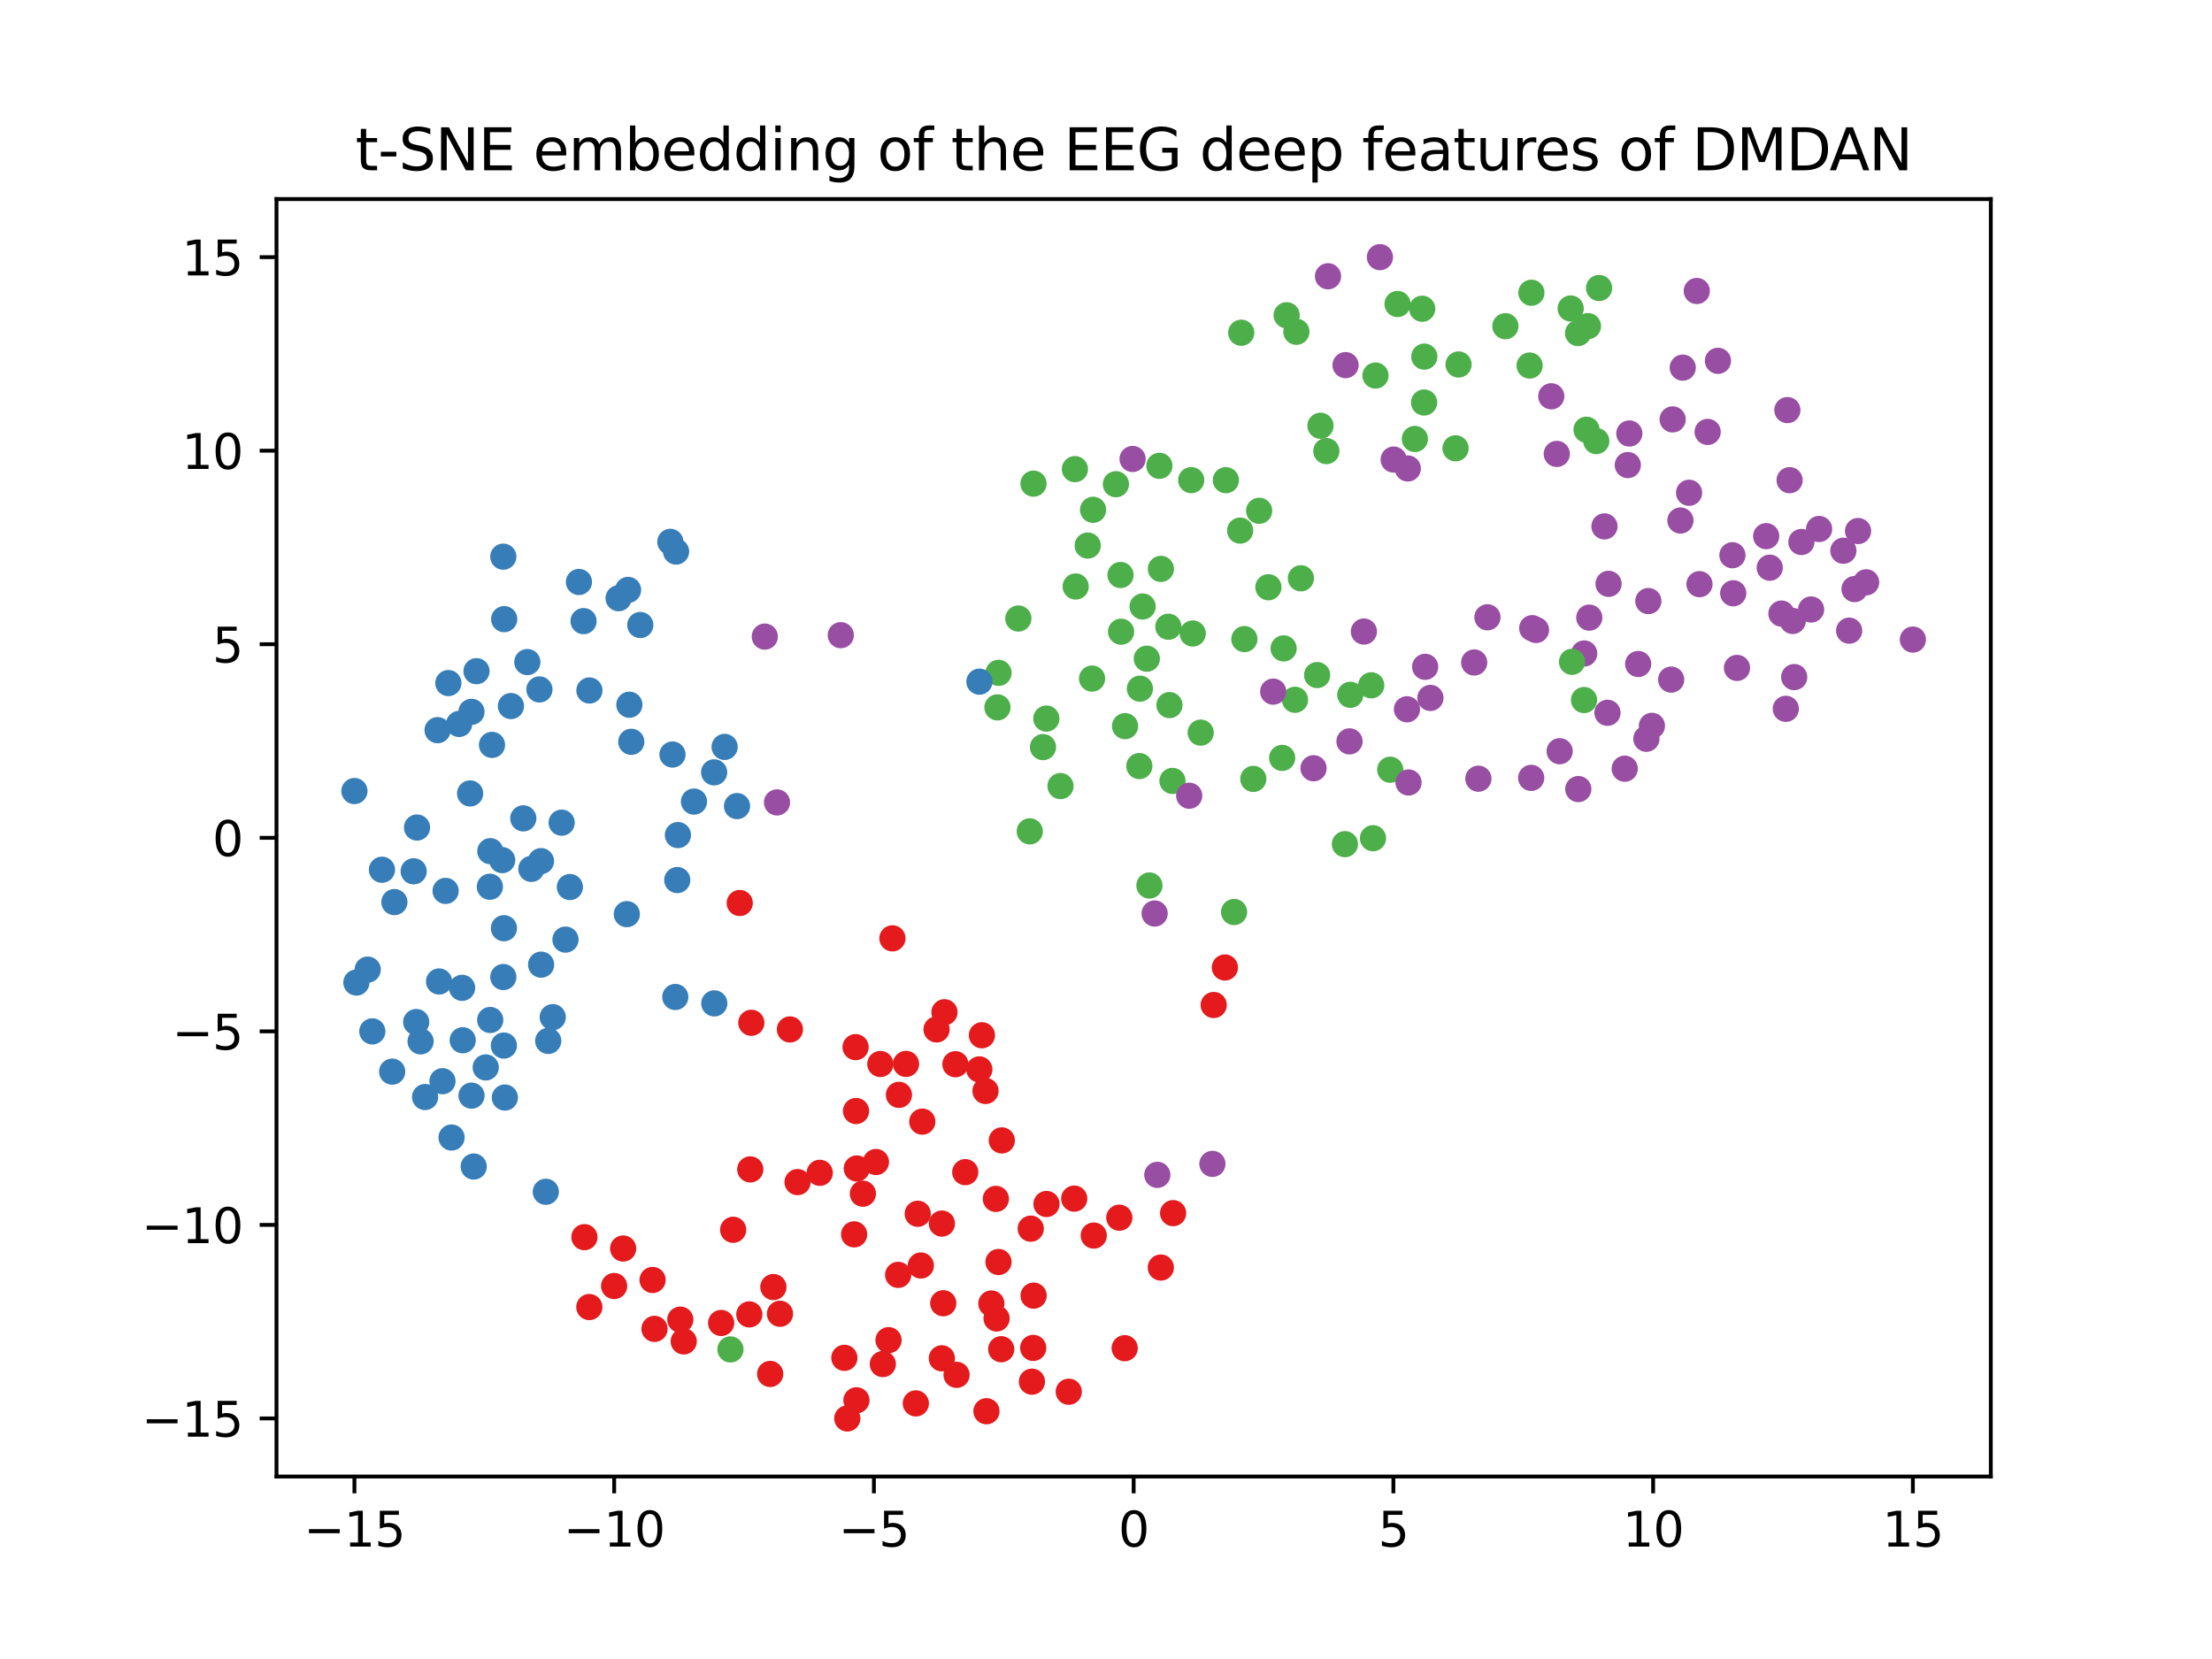 <?xml version="1.0" encoding="utf-8" standalone="no"?>
<!DOCTYPE svg PUBLIC "-//W3C//DTD SVG 1.1//EN"
  "http://www.w3.org/Graphics/SVG/1.1/DTD/svg11.dtd">
<svg xmlns:xlink="http://www.w3.org/1999/xlink" width="460.8pt" height="345.6pt" viewBox="0 0 460.8 345.6" xmlns="http://www.w3.org/2000/svg" version="1.1">
 <defs>
  <style type="text/css">*{stroke-linejoin: round; stroke-linecap: butt}</style>
 </defs>
 <g id="figure_1">
  <g id="patch_1">
   <path d="M 0 345.6 
L 460.8 345.6 
L 460.8 0 
L 0 0 
z
" style="fill: #ffffff"/>
  </g>
  <g id="axes_1">
   <g id="patch_2">
    <path d="M 57.6 307.584 
L 414.72 307.584 
L 414.72 41.472 
L 57.6 41.472 
z
" style="fill: #ffffff"/>
   </g>
   <g id="PathCollection_1">
    <defs>
     <path id="m627e4e6f05" d="M 0 2.236 
C 0.593 2.236 1.162 2 1.581 1.581 
C 2 1.162 2.236 0.593 2.236 0 
C 2.236 -0.593 2 -1.162 1.581 -1.581 
C 1.162 -2 0.593 -2.236 0 -2.236 
C -0.593 -2.236 -1.162 -2 -1.581 -1.581 
C -2 -1.162 -2.236 -0.593 -2.236 0 
C -2.236 0.593 -2 1.162 -1.581 1.581 
C -1.162 2 -0.593 2.236 0 2.236 
z
" style="stroke: #e41a1c"/>
    </defs>
    <g clip-path="url(#pa864cd5721)">
     <use xlink:href="#m627e4e6f05" x="122.769" y="272.281" style="fill: #e41a1c; stroke: #e41a1c"/>
    </g>
   </g>
   <g id="PathCollection_2">
    <defs>
     <path id="mc6771a1f73" d="M 0 2.236 
C 0.593 2.236 1.162 2 1.581 1.581 
C 2 1.162 2.236 0.593 2.236 0 
C 2.236 -0.593 2 -1.162 1.581 -1.581 
C 1.162 -2 0.593 -2.236 0 -2.236 
C -0.593 -2.236 -1.162 -2 -1.581 -1.581 
C -2 -1.162 -2.236 -0.593 -2.236 0 
C -2.236 0.593 -2 1.162 -1.581 1.581 
C -1.162 2 -0.593 2.236 0 2.236 
z
" style="stroke: #377eb8"/>
    </defs>
    <g clip-path="url(#pa864cd5721)">
     <use xlink:href="#mc6771a1f73" x="105.173" y="228.639" style="fill: #377eb8; stroke: #377eb8"/>
    </g>
   </g>
   <g id="PathCollection_3">
    <g clip-path="url(#pa864cd5721)">
     <use xlink:href="#mc6771a1f73" x="115.146" y="211.889" style="fill: #377eb8; stroke: #377eb8"/>
    </g>
   </g>
   <g id="PathCollection_4">
    <g clip-path="url(#pa864cd5721)">
     <use xlink:href="#m627e4e6f05" x="136.345" y="276.831" style="fill: #e41a1c; stroke: #e41a1c"/>
    </g>
   </g>
   <g id="PathCollection_5">
    <g clip-path="url(#pa864cd5721)">
     <use xlink:href="#mc6771a1f73" x="140.838" y="114.897" style="fill: #377eb8; stroke: #377eb8"/>
    </g>
   </g>
   <g id="PathCollection_6">
    <g clip-path="url(#pa864cd5721)">
     <use xlink:href="#m627e4e6f05" x="252.836" y="209.36" style="fill: #e41a1c; stroke: #e41a1c"/>
    </g>
   </g>
   <g id="PathCollection_7">
    <g clip-path="url(#pa864cd5721)">
     <use xlink:href="#mc6771a1f73" x="98.683" y="243.011" style="fill: #377eb8; stroke: #377eb8"/>
    </g>
   </g>
   <g id="PathCollection_8">
    <defs>
     <path id="m3d6fd12320" d="M 0 2.236 
C 0.593 2.236 1.162 2 1.581 1.581 
C 2 1.162 2.236 0.593 2.236 0 
C 2.236 -0.593 2 -1.162 1.581 -1.581 
C 1.162 -2 0.593 -2.236 0 -2.236 
C -0.593 -2.236 -1.162 -2 -1.581 -1.581 
C -2 -1.162 -2.236 -0.593 -2.236 0 
C -2.236 0.593 -2 1.162 -1.581 1.581 
C -1.162 2 -0.593 2.236 0 2.236 
z
" style="stroke: #4daf4a"/>
    </defs>
    <g clip-path="url(#pa864cd5721)">
     <use xlink:href="#m3d6fd12320" x="289.611" y="160.345" style="fill: #4daf4a; stroke: #4daf4a"/>
    </g>
   </g>
   <g id="PathCollection_9">
    <g clip-path="url(#pa864cd5721)">
     <use xlink:href="#mc6771a1f73" x="94.067" y="236.965" style="fill: #377eb8; stroke: #377eb8"/>
    </g>
   </g>
   <g id="PathCollection_10">
    <defs>
     <path id="mdf24b59919" d="M 0 2.236 
C 0.593 2.236 1.162 2 1.581 1.581 
C 2 1.162 2.236 0.593 2.236 0 
C 2.236 -0.593 2 -1.162 1.581 -1.581 
C 1.162 -2 0.593 -2.236 0 -2.236 
C -0.593 -2.236 -1.162 -2 -1.581 -1.581 
C -2 -1.162 -2.236 -0.593 -2.236 0 
C -2.236 0.593 -2 1.162 -1.581 1.581 
C -1.162 2 -0.593 2.236 0 2.236 
z
" style="stroke: #984ea3"/>
    </defs>
    <g clip-path="url(#pa864cd5721)">
     <use xlink:href="#mdf24b59919" x="252.565" y="242.459" style="fill: #984ea3; stroke: #984ea3"/>
    </g>
   </g>
   <g id="PathCollection_11">
    <g clip-path="url(#pa864cd5721)">
     <use xlink:href="#m627e4e6f05" x="178.413" y="291.709" style="fill: #e41a1c; stroke: #e41a1c"/>
    </g>
   </g>
   <g id="PathCollection_12">
    <g clip-path="url(#pa864cd5721)">
     <use xlink:href="#m3d6fd12320" x="267.095" y="157.884" style="fill: #4daf4a; stroke: #4daf4a"/>
    </g>
   </g>
   <g id="PathCollection_13">
    <g clip-path="url(#pa864cd5721)">
     <use xlink:href="#mc6771a1f73" x="92.175" y="225.233" style="fill: #377eb8; stroke: #377eb8"/>
    </g>
   </g>
   <g id="PathCollection_14">
    <g clip-path="url(#pa864cd5721)">
     <use xlink:href="#m627e4e6f05" x="160.442" y="286.216" style="fill: #e41a1c; stroke: #e41a1c"/>
    </g>
   </g>
   <g id="PathCollection_15">
    <g clip-path="url(#pa864cd5721)">
     <use xlink:href="#mdf24b59919" x="353.471" y="60.616" style="fill: #984ea3; stroke: #984ea3"/>
    </g>
   </g>
   <g id="PathCollection_16">
    <g clip-path="url(#pa864cd5721)">
     <use xlink:href="#mdf24b59919" x="330.018" y="136.13" style="fill: #984ea3; stroke: #984ea3"/>
    </g>
   </g>
   <g id="PathCollection_17">
    <g clip-path="url(#pa864cd5721)">
     <use xlink:href="#mdf24b59919" x="343.377" y="125.21" style="fill: #984ea3; stroke: #984ea3"/>
    </g>
   </g>
   <g id="PathCollection_18">
    <g clip-path="url(#pa864cd5721)">
     <use xlink:href="#mdf24b59919" x="324.907" y="156.493" style="fill: #984ea3; stroke: #984ea3"/>
    </g>
   </g>
   <g id="PathCollection_19">
    <g clip-path="url(#pa864cd5721)">
     <use xlink:href="#mdf24b59919" x="284.122" y="131.56" style="fill: #984ea3; stroke: #984ea3"/>
    </g>
   </g>
   <g id="PathCollection_20">
    <g clip-path="url(#pa864cd5721)">
     <use xlink:href="#m627e4e6f05" x="127.936" y="267.901" style="fill: #e41a1c; stroke: #e41a1c"/>
    </g>
   </g>
   <g id="PathCollection_21">
    <g clip-path="url(#pa864cd5721)">
     <use xlink:href="#m3d6fd12320" x="208.011" y="140.168" style="fill: #4daf4a; stroke: #4daf4a"/>
    </g>
   </g>
   <g id="PathCollection_22">
    <g clip-path="url(#pa864cd5721)">
     <use xlink:href="#mc6771a1f73" x="102.12" y="212.483" style="fill: #377eb8; stroke: #377eb8"/>
    </g>
   </g>
   <g id="PathCollection_23">
    <g clip-path="url(#pa864cd5721)">
     <use xlink:href="#m627e4e6f05" x="205.497" y="293.983" style="fill: #e41a1c; stroke: #e41a1c"/>
    </g>
   </g>
   <g id="PathCollection_24">
    <g clip-path="url(#pa864cd5721)">
     <use xlink:href="#m627e4e6f05" x="141.72" y="274.907" style="fill: #e41a1c; stroke: #e41a1c"/>
    </g>
   </g>
   <g id="PathCollection_25">
    <g clip-path="url(#pa864cd5721)">
     <use xlink:href="#m3d6fd12320" x="227.496" y="141.359" style="fill: #4daf4a; stroke: #4daf4a"/>
    </g>
   </g>
   <g id="PathCollection_26">
    <g clip-path="url(#pa864cd5721)">
     <use xlink:href="#mdf24b59919" x="318.976" y="162.046" style="fill: #984ea3; stroke: #984ea3"/>
    </g>
   </g>
   <g id="PathCollection_27">
    <g clip-path="url(#pa864cd5721)">
     <use xlink:href="#m627e4e6f05" x="142.434" y="279.44" style="fill: #e41a1c; stroke: #e41a1c"/>
    </g>
   </g>
   <g id="PathCollection_28">
    <g clip-path="url(#pa864cd5721)">
     <use xlink:href="#m3d6fd12320" x="224.084" y="122.177" style="fill: #4daf4a; stroke: #4daf4a"/>
    </g>
   </g>
   <g id="PathCollection_29">
    <g clip-path="url(#pa864cd5721)">
     <use xlink:href="#m3d6fd12320" x="269.772" y="145.779" style="fill: #4daf4a; stroke: #4daf4a"/>
    </g>
   </g>
   <g id="PathCollection_30">
    <g clip-path="url(#pa864cd5721)">
     <use xlink:href="#m3d6fd12320" x="244.247" y="162.679" style="fill: #4daf4a; stroke: #4daf4a"/>
    </g>
   </g>
   <g id="PathCollection_31">
    <g clip-path="url(#pa864cd5721)">
     <use xlink:href="#m627e4e6f05" x="150.229" y="275.597" style="fill: #e41a1c; stroke: #e41a1c"/>
    </g>
   </g>
   <g id="PathCollection_32">
    <g clip-path="url(#pa864cd5721)">
     <use xlink:href="#mc6771a1f73" x="101.184" y="222.367" style="fill: #377eb8; stroke: #377eb8"/>
    </g>
   </g>
   <g id="PathCollection_33">
    <g clip-path="url(#pa864cd5721)">
     <use xlink:href="#m627e4e6f05" x="207.606" y="274.659" style="fill: #e41a1c; stroke: #e41a1c"/>
    </g>
   </g>
   <g id="PathCollection_34">
    <g clip-path="url(#pa864cd5721)">
     <use xlink:href="#mc6771a1f73" x="102.143" y="177.319" style="fill: #377eb8; stroke: #377eb8"/>
    </g>
   </g>
   <g id="PathCollection_35">
    <g clip-path="url(#pa864cd5721)">
     <use xlink:href="#mc6771a1f73" x="104.966" y="217.808" style="fill: #377eb8; stroke: #377eb8"/>
    </g>
   </g>
   <g id="PathCollection_36">
    <g clip-path="url(#pa864cd5721)">
     <use xlink:href="#m627e4e6f05" x="176.509" y="295.488" style="fill: #e41a1c; stroke: #e41a1c"/>
    </g>
   </g>
   <g id="PathCollection_37">
    <g clip-path="url(#pa864cd5721)">
     <use xlink:href="#mc6771a1f73" x="109.008" y="170.478" style="fill: #377eb8; stroke: #377eb8"/>
    </g>
   </g>
   <g id="PathCollection_38">
    <g clip-path="url(#pa864cd5721)">
     <use xlink:href="#m3d6fd12320" x="280.171" y="175.853" style="fill: #4daf4a; stroke: #4daf4a"/>
    </g>
   </g>
   <g id="PathCollection_39">
    <g clip-path="url(#pa864cd5721)">
     <use xlink:href="#mc6771a1f73" x="128.865" y="124.617" style="fill: #377eb8; stroke: #377eb8"/>
    </g>
   </g>
   <g id="PathCollection_40">
    <g clip-path="url(#pa864cd5721)">
     <use xlink:href="#m3d6fd12320" x="296.712" y="74.292" style="fill: #4daf4a; stroke: #4daf4a"/>
    </g>
   </g>
   <g id="PathCollection_41">
    <g clip-path="url(#pa864cd5721)">
     <use xlink:href="#m3d6fd12320" x="248.463" y="131.969" style="fill: #4daf4a; stroke: #4daf4a"/>
    </g>
   </g>
   <g id="PathCollection_42">
    <g clip-path="url(#pa864cd5721)">
     <use xlink:href="#mdf24b59919" x="335.093" y="121.623" style="fill: #984ea3; stroke: #984ea3"/>
    </g>
   </g>
   <g id="PathCollection_43">
    <g clip-path="url(#pa864cd5721)">
     <use xlink:href="#m3d6fd12320" x="276.303" y="93.968" style="fill: #4daf4a; stroke: #4daf4a"/>
    </g>
   </g>
   <g id="PathCollection_44">
    <g clip-path="url(#pa864cd5721)">
     <use xlink:href="#m3d6fd12320" x="241.833" y="118.511" style="fill: #4daf4a; stroke: #4daf4a"/>
    </g>
   </g>
   <g id="PathCollection_45">
    <g clip-path="url(#pa864cd5721)">
     <use xlink:href="#mdf24b59919" x="334.24" y="109.657" style="fill: #984ea3; stroke: #984ea3"/>
    </g>
   </g>
   <g id="PathCollection_46">
    <g clip-path="url(#pa864cd5721)">
     <use xlink:href="#mdf24b59919" x="350.063" y="108.433" style="fill: #984ea3; stroke: #984ea3"/>
    </g>
   </g>
   <g id="PathCollection_47">
    <g clip-path="url(#pa864cd5721)">
     <use xlink:href="#mdf24b59919" x="361.059" y="123.587" style="fill: #984ea3; stroke: #984ea3"/>
    </g>
   </g>
   <g id="PathCollection_48">
    <g clip-path="url(#pa864cd5721)">
     <use xlink:href="#mdf24b59919" x="307.101" y="138.009" style="fill: #984ea3; stroke: #984ea3"/>
    </g>
   </g>
   <g id="PathCollection_49">
    <g clip-path="url(#pa864cd5721)">
     <use xlink:href="#mdf24b59919" x="265.233" y="144.08" style="fill: #984ea3; stroke: #984ea3"/>
    </g>
   </g>
   <g id="PathCollection_50">
    <g clip-path="url(#pa864cd5721)">
     <use xlink:href="#m3d6fd12320" x="214.521" y="173.187" style="fill: #4daf4a; stroke: #4daf4a"/>
    </g>
   </g>
   <g id="PathCollection_51">
    <g clip-path="url(#pa864cd5721)">
     <use xlink:href="#mc6771a1f73" x="130.579" y="190.432" style="fill: #377eb8; stroke: #377eb8"/>
    </g>
   </g>
   <g id="PathCollection_52">
    <g clip-path="url(#pa864cd5721)">
     <use xlink:href="#m627e4e6f05" x="208.692" y="237.567" style="fill: #e41a1c; stroke: #e41a1c"/>
    </g>
   </g>
   <g id="PathCollection_53">
    <g clip-path="url(#pa864cd5721)">
     <use xlink:href="#m627e4e6f05" x="135.946" y="266.641" style="fill: #e41a1c; stroke: #e41a1c"/>
    </g>
   </g>
   <g id="PathCollection_54">
    <g clip-path="url(#pa864cd5721)">
     <use xlink:href="#mc6771a1f73" x="117.002" y="171.378" style="fill: #377eb8; stroke: #377eb8"/>
    </g>
   </g>
   <g id="PathCollection_55">
    <g clip-path="url(#pa864cd5721)">
     <use xlink:href="#m3d6fd12320" x="313.596" y="67.954" style="fill: #4daf4a; stroke: #4daf4a"/>
    </g>
   </g>
   <g id="PathCollection_56">
    <g clip-path="url(#pa864cd5721)">
     <use xlink:href="#mdf24b59919" x="307.974" y="162.215" style="fill: #984ea3; stroke: #984ea3"/>
    </g>
   </g>
   <g id="PathCollection_57">
    <g clip-path="url(#pa864cd5721)">
     <use xlink:href="#mc6771a1f73" x="102.048" y="184.725" style="fill: #377eb8; stroke: #377eb8"/>
    </g>
   </g>
   <g id="PathCollection_58">
    <g clip-path="url(#pa864cd5721)">
     <use xlink:href="#m3d6fd12320" x="257.077" y="189.988" style="fill: #4daf4a; stroke: #4daf4a"/>
    </g>
   </g>
   <g id="PathCollection_59">
    <g clip-path="url(#pa864cd5721)">
     <use xlink:href="#m627e4e6f05" x="244.38" y="252.717" style="fill: #e41a1c; stroke: #e41a1c"/>
    </g>
   </g>
   <g id="PathCollection_60">
    <g clip-path="url(#pa864cd5721)">
     <use xlink:href="#m627e4e6f05" x="205.298" y="227.267" style="fill: #e41a1c; stroke: #e41a1c"/>
    </g>
   </g>
   <g id="PathCollection_61">
    <g clip-path="url(#pa864cd5721)">
     <use xlink:href="#m627e4e6f05" x="192.129" y="233.656" style="fill: #e41a1c; stroke: #e41a1c"/>
    </g>
   </g>
   <g id="PathCollection_62">
    <g clip-path="url(#pa864cd5721)">
     <use xlink:href="#mdf24b59919" x="323.157" y="82.554" style="fill: #984ea3; stroke: #984ea3"/>
    </g>
   </g>
   <g id="PathCollection_63">
    <g clip-path="url(#pa864cd5721)">
     <use xlink:href="#mc6771a1f73" x="110.691" y="181.002" style="fill: #377eb8; stroke: #377eb8"/>
    </g>
   </g>
   <g id="PathCollection_64">
    <g clip-path="url(#pa864cd5721)">
     <use xlink:href="#mc6771a1f73" x="106.436" y="147.085" style="fill: #377eb8; stroke: #377eb8"/>
    </g>
   </g>
   <g id="PathCollection_65">
    <g clip-path="url(#pa864cd5721)">
     <use xlink:href="#m627e4e6f05" x="204.55" y="215.663" style="fill: #e41a1c; stroke: #e41a1c"/>
    </g>
   </g>
   <g id="PathCollection_66">
    <g clip-path="url(#pa864cd5721)">
     <use xlink:href="#m627e4e6f05" x="233.176" y="253.666" style="fill: #e41a1c; stroke: #e41a1c"/>
    </g>
   </g>
   <g id="PathCollection_67">
    <g clip-path="url(#pa864cd5721)">
     <use xlink:href="#m3d6fd12320" x="286.537" y="78.23" style="fill: #4daf4a; stroke: #4daf4a"/>
    </g>
   </g>
   <g id="PathCollection_68">
    <g clip-path="url(#pa864cd5721)">
     <use xlink:href="#m627e4e6f05" x="166.147" y="246.252" style="fill: #e41a1c; stroke: #e41a1c"/>
    </g>
   </g>
   <g id="PathCollection_69">
    <g clip-path="url(#pa864cd5721)">
     <use xlink:href="#mc6771a1f73" x="139.644" y="112.88" style="fill: #377eb8; stroke: #377eb8"/>
    </g>
   </g>
   <g id="PathCollection_70">
    <g clip-path="url(#pa864cd5721)">
     <use xlink:href="#mdf24b59919" x="175.152" y="132.317" style="fill: #984ea3; stroke: #984ea3"/>
    </g>
   </g>
   <g id="PathCollection_71">
    <g clip-path="url(#pa864cd5721)">
     <use xlink:href="#mdf24b59919" x="339.418" y="90.306" style="fill: #984ea3; stroke: #984ea3"/>
    </g>
   </g>
   <g id="PathCollection_72">
    <g clip-path="url(#pa864cd5721)">
     <use xlink:href="#m3d6fd12320" x="217.273" y="155.64" style="fill: #4daf4a; stroke: #4daf4a"/>
    </g>
   </g>
   <g id="PathCollection_73">
    <g clip-path="url(#pa864cd5721)">
     <use xlink:href="#m627e4e6f05" x="182.475" y="242.068" style="fill: #e41a1c; stroke: #e41a1c"/>
    </g>
   </g>
   <g id="PathCollection_74">
    <g clip-path="url(#pa864cd5721)">
     <use xlink:href="#mdf24b59919" x="373.46" y="129.353" style="fill: #984ea3; stroke: #984ea3"/>
    </g>
   </g>
   <g id="PathCollection_75">
    <g clip-path="url(#pa864cd5721)">
     <use xlink:href="#mdf24b59919" x="371.104" y="127.821" style="fill: #984ea3; stroke: #984ea3"/>
    </g>
   </g>
   <g id="PathCollection_76">
    <g clip-path="url(#pa864cd5721)">
     <use xlink:href="#mc6771a1f73" x="97.935" y="165.287" style="fill: #377eb8; stroke: #377eb8"/>
    </g>
   </g>
   <g id="PathCollection_77">
    <g clip-path="url(#pa864cd5721)">
     <use xlink:href="#mdf24b59919" x="355.733" y="89.974" style="fill: #984ea3; stroke: #984ea3"/>
    </g>
   </g>
   <g id="PathCollection_78">
    <g clip-path="url(#pa864cd5721)">
     <use xlink:href="#mdf24b59919" x="293.093" y="147.757" style="fill: #984ea3; stroke: #984ea3"/>
    </g>
   </g>
   <g id="PathCollection_79">
    <g clip-path="url(#pa864cd5721)">
     <use xlink:href="#mc6771a1f73" x="104.851" y="203.533" style="fill: #377eb8; stroke: #377eb8"/>
    </g>
   </g>
   <g id="PathCollection_80">
    <g clip-path="url(#pa864cd5721)">
     <use xlink:href="#m627e4e6f05" x="222.64" y="289.92" style="fill: #e41a1c; stroke: #e41a1c"/>
    </g>
   </g>
   <g id="PathCollection_81">
    <g clip-path="url(#pa864cd5721)">
     <use xlink:href="#mc6771a1f73" x="144.571" y="166.982" style="fill: #377eb8; stroke: #377eb8"/>
    </g>
   </g>
   <g id="PathCollection_82">
    <g clip-path="url(#pa864cd5721)">
     <use xlink:href="#m3d6fd12320" x="332.533" y="91.877" style="fill: #4daf4a; stroke: #4daf4a"/>
    </g>
   </g>
   <g id="PathCollection_83">
    <g clip-path="url(#pa864cd5721)">
     <use xlink:href="#m3d6fd12320" x="243.39" y="130.558" style="fill: #4daf4a; stroke: #4daf4a"/>
    </g>
   </g>
   <g id="PathCollection_84">
    <g clip-path="url(#pa864cd5721)">
     <use xlink:href="#m3d6fd12320" x="217.972" y="149.695" style="fill: #4daf4a; stroke: #4daf4a"/>
    </g>
   </g>
   <g id="PathCollection_85">
    <g clip-path="url(#pa864cd5721)">
     <use xlink:href="#mdf24b59919" x="309.861" y="128.595" style="fill: #984ea3; stroke: #984ea3"/>
    </g>
   </g>
   <g id="PathCollection_86">
    <g clip-path="url(#pa864cd5721)">
     <use xlink:href="#m3d6fd12320" x="275.08" y="88.691" style="fill: #4daf4a; stroke: #4daf4a"/>
    </g>
   </g>
   <g id="PathCollection_87">
    <g clip-path="url(#pa864cd5721)">
     <use xlink:href="#m627e4e6f05" x="196.213" y="254.892" style="fill: #e41a1c; stroke: #e41a1c"/>
    </g>
   </g>
   <g id="PathCollection_88">
    <g clip-path="url(#pa864cd5721)">
     <use xlink:href="#mdf24b59919" x="373.766" y="141.051" style="fill: #984ea3; stroke: #984ea3"/>
    </g>
   </g>
   <g id="PathCollection_89">
    <g clip-path="url(#pa864cd5721)">
     <use xlink:href="#mc6771a1f73" x="130.832" y="122.89" style="fill: #377eb8; stroke: #377eb8"/>
    </g>
   </g>
   <g id="PathCollection_90">
    <g clip-path="url(#pa864cd5721)">
     <use xlink:href="#m3d6fd12320" x="328.739" y="69.386" style="fill: #4daf4a; stroke: #4daf4a"/>
    </g>
   </g>
   <g id="PathCollection_91">
    <g clip-path="url(#pa864cd5721)">
     <use xlink:href="#mc6771a1f73" x="96.393" y="216.702" style="fill: #377eb8; stroke: #377eb8"/>
    </g>
   </g>
   <g id="PathCollection_92">
    <g clip-path="url(#pa864cd5721)">
     <use xlink:href="#m3d6fd12320" x="220.918" y="163.755" style="fill: #4daf4a; stroke: #4daf4a"/>
    </g>
   </g>
   <g id="PathCollection_93">
    <g clip-path="url(#pa864cd5721)">
     <use xlink:href="#mdf24b59919" x="361.846" y="139.139" style="fill: #984ea3; stroke: #984ea3"/>
    </g>
   </g>
   <g id="PathCollection_94">
    <g clip-path="url(#pa864cd5721)">
     <use xlink:href="#mc6771a1f73" x="120.601" y="121.236" style="fill: #377eb8; stroke: #377eb8"/>
    </g>
   </g>
   <g id="PathCollection_95">
    <g clip-path="url(#pa864cd5721)">
     <use xlink:href="#m3d6fd12320" x="207.785" y="147.359" style="fill: #4daf4a; stroke: #4daf4a"/>
    </g>
   </g>
   <g id="PathCollection_96">
    <g clip-path="url(#pa864cd5721)">
     <use xlink:href="#m627e4e6f05" x="190.786" y="292.353" style="fill: #e41a1c; stroke: #e41a1c"/>
    </g>
   </g>
   <g id="PathCollection_97">
    <g clip-path="url(#pa864cd5721)">
     <use xlink:href="#m627e4e6f05" x="255.165" y="201.547" style="fill: #e41a1c; stroke: #e41a1c"/>
    </g>
   </g>
   <g id="PathCollection_98">
    <g clip-path="url(#pa864cd5721)">
     <use xlink:href="#m627e4e6f05" x="196.498" y="271.486" style="fill: #e41a1c; stroke: #e41a1c"/>
    </g>
   </g>
   <g id="PathCollection_99">
    <g clip-path="url(#pa864cd5721)">
     <use xlink:href="#mdf24b59919" x="276.65" y="57.552" style="fill: #984ea3; stroke: #984ea3"/>
    </g>
   </g>
   <g id="PathCollection_100">
    <g clip-path="url(#pa864cd5721)">
     <use xlink:href="#mc6771a1f73" x="112.697" y="179.391" style="fill: #377eb8; stroke: #377eb8"/>
    </g>
   </g>
   <g id="PathCollection_101">
    <g clip-path="url(#pa864cd5721)">
     <use xlink:href="#m627e4e6f05" x="234.294" y="280.853" style="fill: #e41a1c; stroke: #e41a1c"/>
    </g>
   </g>
   <g id="PathCollection_102">
    <g clip-path="url(#pa864cd5721)">
     <use xlink:href="#m3d6fd12320" x="330.796" y="67.934" style="fill: #4daf4a; stroke: #4daf4a"/>
    </g>
   </g>
   <g id="PathCollection_103">
    <g clip-path="url(#pa864cd5721)">
     <use xlink:href="#m627e4e6f05" x="215.237" y="280.793" style="fill: #e41a1c; stroke: #e41a1c"/>
    </g>
   </g>
   <g id="PathCollection_104">
    <g clip-path="url(#pa864cd5721)">
     <use xlink:href="#m3d6fd12320" x="270.997" y="120.469" style="fill: #4daf4a; stroke: #4daf4a"/>
    </g>
   </g>
   <g id="PathCollection_105">
    <g clip-path="url(#pa864cd5721)">
     <use xlink:href="#mc6771a1f73" x="148.797" y="209.023" style="fill: #377eb8; stroke: #377eb8"/>
    </g>
   </g>
   <g id="PathCollection_106">
    <g clip-path="url(#pa864cd5721)">
     <use xlink:href="#mdf24b59919" x="372.809" y="100.032" style="fill: #984ea3; stroke: #984ea3"/>
    </g>
   </g>
   <g id="PathCollection_107">
    <g clip-path="url(#pa864cd5721)">
     <use xlink:href="#m627e4e6f05" x="208.005" y="262.899" style="fill: #e41a1c; stroke: #e41a1c"/>
    </g>
   </g>
   <g id="PathCollection_108">
    <g clip-path="url(#pa864cd5721)">
     <use xlink:href="#m3d6fd12320" x="294.745" y="91.445" style="fill: #4daf4a; stroke: #4daf4a"/>
    </g>
   </g>
   <g id="PathCollection_109">
    <g clip-path="url(#pa864cd5721)">
     <use xlink:href="#m3d6fd12320" x="291.131" y="63.328" style="fill: #4daf4a; stroke: #4daf4a"/>
    </g>
   </g>
   <g id="PathCollection_110">
    <g clip-path="url(#pa864cd5721)">
     <use xlink:href="#m627e4e6f05" x="162.484" y="273.681" style="fill: #e41a1c; stroke: #e41a1c"/>
    </g>
   </g>
   <g id="PathCollection_111">
    <g clip-path="url(#pa864cd5721)">
     <use xlink:href="#m3d6fd12320" x="329.984" y="145.831" style="fill: #4daf4a; stroke: #4daf4a"/>
    </g>
   </g>
   <g id="PathCollection_112">
    <g clip-path="url(#pa864cd5721)">
     <use xlink:href="#mc6771a1f73" x="133.384" y="130.199" style="fill: #377eb8; stroke: #377eb8"/>
    </g>
   </g>
   <g id="PathCollection_113">
    <g clip-path="url(#pa864cd5721)">
     <use xlink:href="#mdf24b59919" x="372.343" y="85.43" style="fill: #984ea3; stroke: #984ea3"/>
    </g>
   </g>
   <g id="PathCollection_114">
    <g clip-path="url(#pa864cd5721)">
     <use xlink:href="#mdf24b59919" x="319.187" y="130.859" style="fill: #984ea3; stroke: #984ea3"/>
    </g>
   </g>
   <g id="PathCollection_115">
    <g clip-path="url(#pa864cd5721)">
     <use xlink:href="#mdf24b59919" x="367.925" y="111.693" style="fill: #984ea3; stroke: #984ea3"/>
    </g>
   </g>
   <g id="PathCollection_116">
    <g clip-path="url(#pa864cd5721)">
     <use xlink:href="#m3d6fd12320" x="250.126" y="152.623" style="fill: #4daf4a; stroke: #4daf4a"/>
    </g>
   </g>
   <g id="PathCollection_117">
    <g clip-path="url(#pa864cd5721)">
     <use xlink:href="#m627e4e6f05" x="177.928" y="257.138" style="fill: #e41a1c; stroke: #e41a1c"/>
    </g>
   </g>
   <g id="PathCollection_118">
    <g clip-path="url(#pa864cd5721)">
     <use xlink:href="#mdf24b59919" x="387.066" y="110.625" style="fill: #984ea3; stroke: #984ea3"/>
    </g>
   </g>
   <g id="PathCollection_119">
    <g clip-path="url(#pa864cd5721)">
     <use xlink:href="#mc6771a1f73" x="105.034" y="128.98" style="fill: #377eb8; stroke: #377eb8"/>
    </g>
   </g>
   <g id="PathCollection_120">
    <g clip-path="url(#pa864cd5721)">
     <use xlink:href="#mdf24b59919" x="324.306" y="94.558" style="fill: #984ea3; stroke: #984ea3"/>
    </g>
   </g>
   <g id="PathCollection_121">
    <g clip-path="url(#pa864cd5721)">
     <use xlink:href="#mc6771a1f73" x="73.833" y="164.788" style="fill: #377eb8; stroke: #377eb8"/>
    </g>
   </g>
   <g id="PathCollection_122">
    <g clip-path="url(#pa864cd5721)">
     <use xlink:href="#m627e4e6f05" x="201.082" y="244.18" style="fill: #e41a1c; stroke: #e41a1c"/>
    </g>
   </g>
   <g id="PathCollection_123">
    <g clip-path="url(#pa864cd5721)">
     <use xlink:href="#m3d6fd12320" x="264.233" y="122.333" style="fill: #4daf4a; stroke: #4daf4a"/>
    </g>
   </g>
   <g id="PathCollection_124">
    <g clip-path="url(#pa864cd5721)">
     <use xlink:href="#mc6771a1f73" x="98.224" y="228.24" style="fill: #377eb8; stroke: #377eb8"/>
    </g>
   </g>
   <g id="PathCollection_125">
    <g clip-path="url(#pa864cd5721)">
     <use xlink:href="#m627e4e6f05" x="208.574" y="281.066" style="fill: #e41a1c; stroke: #e41a1c"/>
    </g>
   </g>
   <g id="PathCollection_126">
    <g clip-path="url(#pa864cd5721)">
     <use xlink:href="#m3d6fd12320" x="285.653" y="142.764" style="fill: #4daf4a; stroke: #4daf4a"/>
    </g>
   </g>
   <g id="PathCollection_127">
    <g clip-path="url(#pa864cd5721)">
     <use xlink:href="#m3d6fd12320" x="223.921" y="97.731" style="fill: #4daf4a; stroke: #4daf4a"/>
    </g>
   </g>
   <g id="PathCollection_128">
    <g clip-path="url(#pa864cd5721)">
     <use xlink:href="#m627e4e6f05" x="175.897" y="282.86" style="fill: #e41a1c; stroke: #e41a1c"/>
    </g>
   </g>
   <g id="PathCollection_129">
    <g clip-path="url(#pa864cd5721)">
     <use xlink:href="#m3d6fd12320" x="330.502" y="89.519" style="fill: #4daf4a; stroke: #4daf4a"/>
    </g>
   </g>
   <g id="PathCollection_130">
    <g clip-path="url(#pa864cd5721)">
     <use xlink:href="#mdf24b59919" x="240.532" y="190.299" style="fill: #984ea3; stroke: #984ea3"/>
    </g>
   </g>
   <g id="PathCollection_131">
    <g clip-path="url(#pa864cd5721)">
     <use xlink:href="#mdf24b59919" x="342.97" y="153.9" style="fill: #984ea3; stroke: #984ea3"/>
    </g>
   </g>
   <g id="PathCollection_132">
    <g clip-path="url(#pa864cd5721)">
     <use xlink:href="#mc6771a1f73" x="88.553" y="228.528" style="fill: #377eb8; stroke: #377eb8"/>
    </g>
   </g>
   <g id="PathCollection_133">
    <g clip-path="url(#pa864cd5721)">
     <use xlink:href="#m627e4e6f05" x="191.182" y="252.849" style="fill: #e41a1c; stroke: #e41a1c"/>
    </g>
   </g>
   <g id="PathCollection_134">
    <g clip-path="url(#pa864cd5721)">
     <use xlink:href="#mc6771a1f73" x="82.159" y="187.922" style="fill: #377eb8; stroke: #377eb8"/>
    </g>
   </g>
   <g id="PathCollection_135">
    <g clip-path="url(#pa864cd5721)">
     <use xlink:href="#mdf24b59919" x="388.75" y="121.308" style="fill: #984ea3; stroke: #984ea3"/>
    </g>
   </g>
   <g id="PathCollection_136">
    <g clip-path="url(#pa864cd5721)">
     <use xlink:href="#mc6771a1f73" x="112.727" y="200.956" style="fill: #377eb8; stroke: #377eb8"/>
    </g>
   </g>
   <g id="PathCollection_137">
    <g clip-path="url(#pa864cd5721)">
     <use xlink:href="#mdf24b59919" x="328.789" y="164.38" style="fill: #984ea3; stroke: #984ea3"/>
    </g>
   </g>
   <g id="PathCollection_138">
    <g clip-path="url(#pa864cd5721)">
     <use xlink:href="#m3d6fd12320" x="243.62" y="146.884" style="fill: #4daf4a; stroke: #4daf4a"/>
    </g>
   </g>
   <g id="PathCollection_139">
    <g clip-path="url(#pa864cd5721)">
     <use xlink:href="#mc6771a1f73" x="87.615" y="216.94" style="fill: #377eb8; stroke: #377eb8"/>
    </g>
   </g>
   <g id="PathCollection_140">
    <g clip-path="url(#pa864cd5721)">
     <use xlink:href="#mc6771a1f73" x="150.952" y="155.595" style="fill: #377eb8; stroke: #377eb8"/>
    </g>
   </g>
   <g id="PathCollection_141">
    <g clip-path="url(#pa864cd5721)">
     <use xlink:href="#mc6771a1f73" x="93.403" y="142.295" style="fill: #377eb8; stroke: #377eb8"/>
    </g>
   </g>
   <g id="PathCollection_142">
    <g clip-path="url(#pa864cd5721)">
     <use xlink:href="#m3d6fd12320" x="248.153" y="100.019" style="fill: #4daf4a; stroke: #4daf4a"/>
    </g>
   </g>
   <g id="PathCollection_143">
    <g clip-path="url(#pa864cd5721)">
     <use xlink:href="#mdf24b59919" x="290.327" y="95.738" style="fill: #984ea3; stroke: #984ea3"/>
    </g>
   </g>
   <g id="PathCollection_144">
    <g clip-path="url(#pa864cd5721)">
     <use xlink:href="#m627e4e6f05" x="179.754" y="248.664" style="fill: #e41a1c; stroke: #e41a1c"/>
    </g>
   </g>
   <g id="PathCollection_145">
    <g clip-path="url(#pa864cd5721)">
     <use xlink:href="#mc6771a1f73" x="81.698" y="223.241" style="fill: #377eb8; stroke: #377eb8"/>
    </g>
   </g>
   <g id="PathCollection_146">
    <g clip-path="url(#pa864cd5721)">
     <use xlink:href="#mdf24b59919" x="241.088" y="244.744" style="fill: #984ea3; stroke: #984ea3"/>
    </g>
   </g>
   <g id="PathCollection_147">
    <g clip-path="url(#pa864cd5721)">
     <use xlink:href="#m627e4e6f05" x="196.201" y="282.963" style="fill: #e41a1c; stroke: #e41a1c"/>
    </g>
   </g>
   <g id="PathCollection_148">
    <g clip-path="url(#pa864cd5721)">
     <use xlink:href="#m3d6fd12320" x="152.164" y="281.108" style="fill: #4daf4a; stroke: #4daf4a"/>
    </g>
   </g>
   <g id="PathCollection_149">
    <g clip-path="url(#pa864cd5721)">
     <use xlink:href="#m3d6fd12320" x="238.899" y="137.22" style="fill: #4daf4a; stroke: #4daf4a"/>
    </g>
   </g>
   <g id="PathCollection_150">
    <g clip-path="url(#pa864cd5721)">
     <use xlink:href="#mdf24b59919" x="348.135" y="141.575" style="fill: #984ea3; stroke: #984ea3"/>
    </g>
   </g>
   <g id="PathCollection_151">
    <g clip-path="url(#pa864cd5721)">
     <use xlink:href="#m627e4e6f05" x="156.516" y="213.065" style="fill: #e41a1c; stroke: #e41a1c"/>
    </g>
   </g>
   <g id="PathCollection_152">
    <g clip-path="url(#pa864cd5721)">
     <use xlink:href="#m627e4e6f05" x="164.557" y="214.454" style="fill: #e41a1c; stroke: #e41a1c"/>
    </g>
   </g>
   <g id="PathCollection_153">
    <g clip-path="url(#pa864cd5721)">
     <use xlink:href="#m3d6fd12320" x="274.384" y="140.629" style="fill: #4daf4a; stroke: #4daf4a"/>
    </g>
   </g>
   <g id="PathCollection_154">
    <g clip-path="url(#pa864cd5721)">
     <use xlink:href="#mc6771a1f73" x="102.492" y="155.173" style="fill: #377eb8; stroke: #377eb8"/>
    </g>
   </g>
   <g id="PathCollection_155">
    <g clip-path="url(#pa864cd5721)">
     <use xlink:href="#mdf24b59919" x="348.445" y="87.367" style="fill: #984ea3; stroke: #984ea3"/>
    </g>
   </g>
   <g id="PathCollection_156">
    <g clip-path="url(#pa864cd5721)">
     <use xlink:href="#mdf24b59919" x="344.126" y="151.205" style="fill: #984ea3; stroke: #984ea3"/>
    </g>
   </g>
   <g id="PathCollection_157">
    <g clip-path="url(#pa864cd5721)">
     <use xlink:href="#mdf24b59919" x="386.331" y="122.719" style="fill: #984ea3; stroke: #984ea3"/>
    </g>
   </g>
   <g id="PathCollection_158">
    <g clip-path="url(#pa864cd5721)">
     <use xlink:href="#mc6771a1f73" x="117.798" y="195.735" style="fill: #377eb8; stroke: #377eb8"/>
    </g>
   </g>
   <g id="PathCollection_159">
    <g clip-path="url(#pa864cd5721)">
     <use xlink:href="#m627e4e6f05" x="178.488" y="243.419" style="fill: #e41a1c; stroke: #e41a1c"/>
    </g>
   </g>
   <g id="PathCollection_160">
    <g clip-path="url(#pa864cd5721)">
     <use xlink:href="#m3d6fd12320" x="281.292" y="144.741" style="fill: #4daf4a; stroke: #4daf4a"/>
    </g>
   </g>
   <g id="PathCollection_161">
    <g clip-path="url(#pa864cd5721)">
     <use xlink:href="#mc6771a1f73" x="96.259" y="205.784" style="fill: #377eb8; stroke: #377eb8"/>
    </g>
   </g>
   <g id="PathCollection_162">
    <g clip-path="url(#pa864cd5721)">
     <use xlink:href="#mdf24b59919" x="280.303" y="76.061" style="fill: #984ea3; stroke: #984ea3"/>
    </g>
   </g>
   <g id="PathCollection_163">
    <g clip-path="url(#pa864cd5721)">
     <use xlink:href="#m627e4e6f05" x="223.782" y="249.691" style="fill: #e41a1c; stroke: #e41a1c"/>
    </g>
   </g>
   <g id="PathCollection_164">
    <g clip-path="url(#pa864cd5721)">
     <use xlink:href="#mdf24b59919" x="293.264" y="97.59" style="fill: #984ea3; stroke: #984ea3"/>
    </g>
   </g>
   <g id="PathCollection_165">
    <g clip-path="url(#pa864cd5721)">
     <use xlink:href="#m3d6fd12320" x="303.217" y="93.389" style="fill: #4daf4a; stroke: #4daf4a"/>
    </g>
   </g>
   <g id="PathCollection_166">
    <g clip-path="url(#pa864cd5721)">
     <use xlink:href="#mc6771a1f73" x="86.701" y="212.91" style="fill: #377eb8; stroke: #377eb8"/>
    </g>
   </g>
   <g id="PathCollection_167">
    <g clip-path="url(#pa864cd5721)">
     <use xlink:href="#mdf24b59919" x="385.213" y="131.381" style="fill: #984ea3; stroke: #984ea3"/>
    </g>
   </g>
   <g id="PathCollection_168">
    <g clip-path="url(#pa864cd5721)">
     <use xlink:href="#mdf24b59919" x="378.953" y="110.199" style="fill: #984ea3; stroke: #984ea3"/>
    </g>
   </g>
   <g id="PathCollection_169">
    <g clip-path="url(#pa864cd5721)">
     <use xlink:href="#m627e4e6f05" x="156.296" y="243.606" style="fill: #e41a1c; stroke: #e41a1c"/>
    </g>
   </g>
   <g id="PathCollection_170">
    <g clip-path="url(#pa864cd5721)">
     <use xlink:href="#mc6771a1f73" x="104.615" y="179.176" style="fill: #377eb8; stroke: #377eb8"/>
    </g>
   </g>
   <g id="PathCollection_171">
    <g clip-path="url(#pa864cd5721)">
     <use xlink:href="#mc6771a1f73" x="98.216" y="148.286" style="fill: #377eb8; stroke: #377eb8"/>
    </g>
   </g>
   <g id="PathCollection_172">
    <g clip-path="url(#pa864cd5721)">
     <use xlink:href="#m3d6fd12320" x="318.648" y="76.146" style="fill: #4daf4a; stroke: #4daf4a"/>
    </g>
   </g>
   <g id="PathCollection_173">
    <g clip-path="url(#pa864cd5721)">
     <use xlink:href="#mdf24b59919" x="159.319" y="132.615" style="fill: #984ea3; stroke: #984ea3"/>
    </g>
   </g>
   <g id="PathCollection_174">
    <g clip-path="url(#pa864cd5721)">
     <use xlink:href="#mc6771a1f73" x="121.564" y="129.389" style="fill: #377eb8; stroke: #377eb8"/>
    </g>
   </g>
   <g id="PathCollection_175">
    <g clip-path="url(#pa864cd5721)">
     <use xlink:href="#m627e4e6f05" x="214.721" y="255.954" style="fill: #e41a1c; stroke: #e41a1c"/>
    </g>
   </g>
   <g id="PathCollection_176">
    <g clip-path="url(#pa864cd5721)">
     <use xlink:href="#m627e4e6f05" x="227.849" y="257.388" style="fill: #e41a1c; stroke: #e41a1c"/>
    </g>
   </g>
   <g id="PathCollection_177">
    <g clip-path="url(#pa864cd5721)">
     <use xlink:href="#mdf24b59919" x="375.262" y="112.909" style="fill: #984ea3; stroke: #984ea3"/>
    </g>
   </g>
   <g id="PathCollection_178">
    <g clip-path="url(#pa864cd5721)">
     <use xlink:href="#mc6771a1f73" x="95.641" y="150.812" style="fill: #377eb8; stroke: #377eb8"/>
    </g>
   </g>
   <g id="PathCollection_179">
    <g clip-path="url(#pa864cd5721)">
     <use xlink:href="#m627e4e6f05" x="154.101" y="188.112" style="fill: #e41a1c; stroke: #e41a1c"/>
    </g>
   </g>
   <g id="PathCollection_180">
    <g clip-path="url(#pa864cd5721)">
     <use xlink:href="#m3d6fd12320" x="226.591" y="113.651" style="fill: #4daf4a; stroke: #4daf4a"/>
    </g>
   </g>
   <g id="PathCollection_181">
    <g clip-path="url(#pa864cd5721)">
     <use xlink:href="#mc6771a1f73" x="91.463" y="204.461" style="fill: #377eb8; stroke: #377eb8"/>
    </g>
   </g>
   <g id="PathCollection_182">
    <g clip-path="url(#pa864cd5721)">
     <use xlink:href="#mc6771a1f73" x="118.717" y="184.783" style="fill: #377eb8; stroke: #377eb8"/>
    </g>
   </g>
   <g id="PathCollection_183">
    <g clip-path="url(#pa864cd5721)">
     <use xlink:href="#m3d6fd12320" x="296.268" y="64.314" style="fill: #4daf4a; stroke: #4daf4a"/>
    </g>
   </g>
   <g id="PathCollection_184">
    <g clip-path="url(#pa864cd5721)">
     <use xlink:href="#m627e4e6f05" x="170.768" y="244.321" style="fill: #e41a1c; stroke: #e41a1c"/>
    </g>
   </g>
   <g id="PathCollection_185">
    <g clip-path="url(#pa864cd5721)">
     <use xlink:href="#mdf24b59919" x="354.033" y="121.693" style="fill: #984ea3; stroke: #984ea3"/>
    </g>
   </g>
   <g id="PathCollection_186">
    <g clip-path="url(#pa864cd5721)">
     <use xlink:href="#m3d6fd12320" x="233.423" y="119.783" style="fill: #4daf4a; stroke: #4daf4a"/>
    </g>
   </g>
   <g id="PathCollection_187">
    <g clip-path="url(#pa864cd5721)">
     <use xlink:href="#m3d6fd12320" x="238.026" y="126.345" style="fill: #4daf4a; stroke: #4daf4a"/>
    </g>
   </g>
   <g id="PathCollection_188">
    <g clip-path="url(#pa864cd5721)">
     <use xlink:href="#m3d6fd12320" x="255.369" y="100.027" style="fill: #4daf4a; stroke: #4daf4a"/>
    </g>
   </g>
   <g id="PathCollection_189">
    <g clip-path="url(#pa864cd5721)">
     <use xlink:href="#m3d6fd12320" x="233.542" y="131.596" style="fill: #4daf4a; stroke: #4daf4a"/>
    </g>
   </g>
   <g id="PathCollection_190">
    <g clip-path="url(#pa864cd5721)">
     <use xlink:href="#m627e4e6f05" x="218.002" y="250.815" style="fill: #e41a1c; stroke: #e41a1c"/>
    </g>
   </g>
   <g id="PathCollection_191">
    <g clip-path="url(#pa864cd5721)">
     <use xlink:href="#mc6771a1f73" x="92.827" y="185.592" style="fill: #377eb8; stroke: #377eb8"/>
    </g>
   </g>
   <g id="PathCollection_192">
    <g clip-path="url(#pa864cd5721)">
     <use xlink:href="#m627e4e6f05" x="188.739" y="221.632" style="fill: #e41a1c; stroke: #e41a1c"/>
    </g>
   </g>
   <g id="PathCollection_193">
    <g clip-path="url(#pa864cd5721)">
     <use xlink:href="#mc6771a1f73" x="113.703" y="248.269" style="fill: #377eb8; stroke: #377eb8"/>
    </g>
   </g>
   <g id="PathCollection_194">
    <g clip-path="url(#pa864cd5721)">
     <use xlink:href="#m627e4e6f05" x="183.908" y="284.158" style="fill: #e41a1c; stroke: #e41a1c"/>
    </g>
   </g>
   <g id="PathCollection_195">
    <g clip-path="url(#pa864cd5721)">
     <use xlink:href="#m627e4e6f05" x="215.319" y="269.905" style="fill: #e41a1c; stroke: #e41a1c"/>
    </g>
   </g>
   <g id="PathCollection_196">
    <g clip-path="url(#pa864cd5721)">
     <use xlink:href="#m3d6fd12320" x="286.022" y="174.615" style="fill: #4daf4a; stroke: #4daf4a"/>
    </g>
   </g>
   <g id="PathCollection_197">
    <g clip-path="url(#pa864cd5721)">
     <use xlink:href="#m3d6fd12320" x="327.478" y="137.867" style="fill: #4daf4a; stroke: #4daf4a"/>
    </g>
   </g>
   <g id="PathCollection_198">
    <g clip-path="url(#pa864cd5721)">
     <use xlink:href="#mc6771a1f73" x="91.157" y="152.109" style="fill: #377eb8; stroke: #377eb8"/>
    </g>
   </g>
   <g id="PathCollection_199">
    <g clip-path="url(#pa864cd5721)">
     <use xlink:href="#m3d6fd12320" x="239.449" y="184.467" style="fill: #4daf4a; stroke: #4daf4a"/>
    </g>
   </g>
   <g id="PathCollection_200">
    <g clip-path="url(#pa864cd5721)">
     <use xlink:href="#mdf24b59919" x="331.077" y="128.659" style="fill: #984ea3; stroke: #984ea3"/>
    </g>
   </g>
   <g id="PathCollection_201">
    <g clip-path="url(#pa864cd5721)">
     <use xlink:href="#m627e4e6f05" x="121.744" y="257.721" style="fill: #e41a1c; stroke: #e41a1c"/>
    </g>
   </g>
   <g id="PathCollection_202">
    <g clip-path="url(#pa864cd5721)">
     <use xlink:href="#mdf24b59919" x="341.261" y="138.323" style="fill: #984ea3; stroke: #984ea3"/>
    </g>
   </g>
   <g id="PathCollection_203">
    <g clip-path="url(#pa864cd5721)">
     <use xlink:href="#m627e4e6f05" x="199.27" y="286.409" style="fill: #e41a1c; stroke: #e41a1c"/>
    </g>
   </g>
   <g id="PathCollection_204">
    <g clip-path="url(#pa864cd5721)">
     <use xlink:href="#m627e4e6f05" x="207.457" y="249.752" style="fill: #e41a1c; stroke: #e41a1c"/>
    </g>
   </g>
   <g id="PathCollection_205">
    <g clip-path="url(#pa864cd5721)">
     <use xlink:href="#mc6771a1f73" x="86.871" y="172.39" style="fill: #377eb8; stroke: #377eb8"/>
    </g>
   </g>
   <g id="PathCollection_206">
    <g clip-path="url(#pa864cd5721)">
     <use xlink:href="#mdf24b59919" x="296.887" y="138.912" style="fill: #984ea3; stroke: #984ea3"/>
    </g>
   </g>
   <g id="PathCollection_207">
    <g clip-path="url(#pa864cd5721)">
     <use xlink:href="#m3d6fd12320" x="212.142" y="128.849" style="fill: #4daf4a; stroke: #4daf4a"/>
    </g>
   </g>
   <g id="PathCollection_208">
    <g clip-path="url(#pa864cd5721)">
     <use xlink:href="#mc6771a1f73" x="79.566" y="181.182" style="fill: #377eb8; stroke: #377eb8"/>
    </g>
   </g>
   <g id="PathCollection_209">
    <g clip-path="url(#pa864cd5721)">
     <use xlink:href="#mdf24b59919" x="281.128" y="154.442" style="fill: #984ea3; stroke: #984ea3"/>
    </g>
   </g>
   <g id="PathCollection_210">
    <g clip-path="url(#pa864cd5721)">
     <use xlink:href="#m3d6fd12320" x="296.666" y="83.849" style="fill: #4daf4a; stroke: #4daf4a"/>
    </g>
   </g>
   <g id="PathCollection_211">
    <g clip-path="url(#pa864cd5721)">
     <use xlink:href="#mdf24b59919" x="319.976" y="131.235" style="fill: #984ea3; stroke: #984ea3"/>
    </g>
   </g>
   <g id="PathCollection_212">
    <g clip-path="url(#pa864cd5721)">
     <use xlink:href="#m3d6fd12320" x="237.465" y="143.463" style="fill: #4daf4a; stroke: #4daf4a"/>
    </g>
   </g>
   <g id="PathCollection_213">
    <g clip-path="url(#pa864cd5721)">
     <use xlink:href="#mdf24b59919" x="334.867" y="148.482" style="fill: #984ea3; stroke: #984ea3"/>
    </g>
   </g>
   <g id="PathCollection_214">
    <g clip-path="url(#pa864cd5721)">
     <use xlink:href="#mc6771a1f73" x="99.264" y="139.819" style="fill: #377eb8; stroke: #377eb8"/>
    </g>
   </g>
   <g id="PathCollection_215">
    <g clip-path="url(#pa864cd5721)">
     <use xlink:href="#mc6771a1f73" x="76.598" y="201.989" style="fill: #377eb8; stroke: #377eb8"/>
    </g>
   </g>
   <g id="PathCollection_216">
    <g clip-path="url(#pa864cd5721)">
     <use xlink:href="#mdf24b59919" x="293.421" y="163.006" style="fill: #984ea3; stroke: #984ea3"/>
    </g>
   </g>
   <g id="PathCollection_217">
    <g clip-path="url(#pa864cd5721)">
     <use xlink:href="#m627e4e6f05" x="187.103" y="265.579" style="fill: #e41a1c; stroke: #e41a1c"/>
    </g>
   </g>
   <g id="PathCollection_218">
    <g clip-path="url(#pa864cd5721)">
     <use xlink:href="#mc6771a1f73" x="104.978" y="193.364" style="fill: #377eb8; stroke: #377eb8"/>
    </g>
   </g>
   <g id="PathCollection_219">
    <g clip-path="url(#pa864cd5721)">
     <use xlink:href="#mc6771a1f73" x="131.107" y="146.807" style="fill: #377eb8; stroke: #377eb8"/>
    </g>
   </g>
   <g id="PathCollection_220">
    <g clip-path="url(#pa864cd5721)">
     <use xlink:href="#mc6771a1f73" x="122.788" y="143.841" style="fill: #377eb8; stroke: #377eb8"/>
    </g>
   </g>
   <g id="PathCollection_221">
    <g clip-path="url(#pa864cd5721)">
     <use xlink:href="#m3d6fd12320" x="267.402" y="135.072" style="fill: #4daf4a; stroke: #4daf4a"/>
    </g>
   </g>
   <g id="PathCollection_222">
    <g clip-path="url(#pa864cd5721)">
     <use xlink:href="#mdf24b59919" x="273.637" y="160.04" style="fill: #984ea3; stroke: #984ea3"/>
    </g>
   </g>
   <g id="PathCollection_223">
    <g clip-path="url(#pa864cd5721)">
     <use xlink:href="#m627e4e6f05" x="185.098" y="279.179" style="fill: #e41a1c; stroke: #e41a1c"/>
    </g>
   </g>
   <g id="PathCollection_224">
    <g clip-path="url(#pa864cd5721)">
     <use xlink:href="#mdf24b59919" x="338.461" y="160.133" style="fill: #984ea3; stroke: #984ea3"/>
    </g>
   </g>
   <g id="PathCollection_225">
    <g clip-path="url(#pa864cd5721)">
     <use xlink:href="#m627e4e6f05" x="156.096" y="273.813" style="fill: #e41a1c; stroke: #e41a1c"/>
    </g>
   </g>
   <g id="PathCollection_226">
    <g clip-path="url(#pa864cd5721)">
     <use xlink:href="#m3d6fd12320" x="333.118" y="59.994" style="fill: #4daf4a; stroke: #4daf4a"/>
    </g>
   </g>
   <g id="PathCollection_227">
    <g clip-path="url(#pa864cd5721)">
     <use xlink:href="#m627e4e6f05" x="161.108" y="268.117" style="fill: #e41a1c; stroke: #e41a1c"/>
    </g>
   </g>
   <g id="PathCollection_228">
    <g clip-path="url(#pa864cd5721)">
     <use xlink:href="#mdf24b59919" x="297.983" y="145.391" style="fill: #984ea3; stroke: #984ea3"/>
    </g>
   </g>
   <g id="PathCollection_229">
    <g clip-path="url(#pa864cd5721)">
     <use xlink:href="#m627e4e6f05" x="206.516" y="271.543" style="fill: #e41a1c; stroke: #e41a1c"/>
    </g>
   </g>
   <g id="PathCollection_230">
    <g clip-path="url(#pa864cd5721)">
     <use xlink:href="#m3d6fd12320" x="259.229" y="133.133" style="fill: #4daf4a; stroke: #4daf4a"/>
    </g>
   </g>
   <g id="PathCollection_231">
    <g clip-path="url(#pa864cd5721)">
     <use xlink:href="#m627e4e6f05" x="129.814" y="260.089" style="fill: #e41a1c; stroke: #e41a1c"/>
    </g>
   </g>
   <g id="PathCollection_232">
    <g clip-path="url(#pa864cd5721)">
     <use xlink:href="#mc6771a1f73" x="204.031" y="142.005" style="fill: #377eb8; stroke: #377eb8"/>
    </g>
   </g>
   <g id="PathCollection_233">
    <g clip-path="url(#pa864cd5721)">
     <use xlink:href="#m3d6fd12320" x="237.347" y="159.584" style="fill: #4daf4a; stroke: #4daf4a"/>
    </g>
   </g>
   <g id="PathCollection_234">
    <g clip-path="url(#pa864cd5721)">
     <use xlink:href="#m3d6fd12320" x="261.087" y="162.258" style="fill: #4daf4a; stroke: #4daf4a"/>
    </g>
   </g>
   <g id="PathCollection_235">
    <g clip-path="url(#pa864cd5721)">
     <use xlink:href="#mdf24b59919" x="247.736" y="165.76" style="fill: #984ea3; stroke: #984ea3"/>
    </g>
   </g>
   <g id="PathCollection_236">
    <g clip-path="url(#pa864cd5721)">
     <use xlink:href="#m627e4e6f05" x="214.97" y="287.827" style="fill: #e41a1c; stroke: #e41a1c"/>
    </g>
   </g>
   <g id="PathCollection_237">
    <g clip-path="url(#pa864cd5721)">
     <use xlink:href="#mc6771a1f73" x="86.177" y="181.506" style="fill: #377eb8; stroke: #377eb8"/>
    </g>
   </g>
   <g id="PathCollection_238">
    <g clip-path="url(#pa864cd5721)">
     <use xlink:href="#mdf24b59919" x="360.895" y="115.663" style="fill: #984ea3; stroke: #984ea3"/>
    </g>
   </g>
   <g id="PathCollection_239">
    <g clip-path="url(#pa864cd5721)">
     <use xlink:href="#mc6771a1f73" x="74.242" y="204.681" style="fill: #377eb8; stroke: #377eb8"/>
    </g>
   </g>
   <g id="PathCollection_240">
    <g clip-path="url(#pa864cd5721)">
     <use xlink:href="#m3d6fd12320" x="234.368" y="151.267" style="fill: #4daf4a; stroke: #4daf4a"/>
    </g>
   </g>
   <g id="PathCollection_241">
    <g clip-path="url(#pa864cd5721)">
     <use xlink:href="#m3d6fd12320" x="303.844" y="75.928" style="fill: #4daf4a; stroke: #4daf4a"/>
    </g>
   </g>
   <g id="PathCollection_242">
    <g clip-path="url(#pa864cd5721)">
     <use xlink:href="#m627e4e6f05" x="191.827" y="263.631" style="fill: #e41a1c; stroke: #e41a1c"/>
    </g>
   </g>
   <g id="PathCollection_243">
    <g clip-path="url(#pa864cd5721)">
     <use xlink:href="#mdf24b59919" x="350.549" y="76.583" style="fill: #984ea3; stroke: #984ea3"/>
    </g>
   </g>
   <g id="PathCollection_244">
    <g clip-path="url(#pa864cd5721)">
     <use xlink:href="#mc6771a1f73" x="141.083" y="183.332" style="fill: #377eb8; stroke: #377eb8"/>
    </g>
   </g>
   <g id="PathCollection_245">
    <g clip-path="url(#pa864cd5721)">
     <use xlink:href="#mdf24b59919" x="357.88" y="75.165" style="fill: #984ea3; stroke: #984ea3"/>
    </g>
   </g>
   <g id="PathCollection_246">
    <g clip-path="url(#pa864cd5721)">
     <use xlink:href="#m627e4e6f05" x="187.264" y="228.078" style="fill: #e41a1c; stroke: #e41a1c"/>
    </g>
   </g>
   <g id="PathCollection_247">
    <g clip-path="url(#pa864cd5721)">
     <use xlink:href="#m627e4e6f05" x="178.233" y="218.138" style="fill: #e41a1c; stroke: #e41a1c"/>
    </g>
   </g>
   <g id="PathCollection_248">
    <g clip-path="url(#pa864cd5721)">
     <use xlink:href="#m3d6fd12320" x="258.343" y="110.535" style="fill: #4daf4a; stroke: #4daf4a"/>
    </g>
   </g>
   <g id="PathCollection_249">
    <g clip-path="url(#pa864cd5721)">
     <use xlink:href="#m3d6fd12320" x="319.015" y="60.982" style="fill: #4daf4a; stroke: #4daf4a"/>
    </g>
   </g>
   <g id="PathCollection_250">
    <g clip-path="url(#pa864cd5721)">
     <use xlink:href="#mc6771a1f73" x="140.676" y="207.689" style="fill: #377eb8; stroke: #377eb8"/>
    </g>
   </g>
   <g id="PathCollection_251">
    <g clip-path="url(#pa864cd5721)">
     <use xlink:href="#mdf24b59919" x="287.466" y="53.568" style="fill: #984ea3; stroke: #984ea3"/>
    </g>
   </g>
   <g id="PathCollection_252">
    <g clip-path="url(#pa864cd5721)">
     <use xlink:href="#mc6771a1f73" x="153.536" y="167.925" style="fill: #377eb8; stroke: #377eb8"/>
    </g>
   </g>
   <g id="PathCollection_253">
    <g clip-path="url(#pa864cd5721)">
     <use xlink:href="#mc6771a1f73" x="131.505" y="154.533" style="fill: #377eb8; stroke: #377eb8"/>
    </g>
   </g>
   <g id="PathCollection_254">
    <g clip-path="url(#pa864cd5721)">
     <use xlink:href="#m627e4e6f05" x="204.013" y="222.778" style="fill: #e41a1c; stroke: #e41a1c"/>
    </g>
   </g>
   <g id="PathCollection_255">
    <g clip-path="url(#pa864cd5721)">
     <use xlink:href="#mc6771a1f73" x="140.088" y="157.181" style="fill: #377eb8; stroke: #377eb8"/>
    </g>
   </g>
   <g id="PathCollection_256">
    <g clip-path="url(#pa864cd5721)">
     <use xlink:href="#mdf24b59919" x="384.008" y="114.725" style="fill: #984ea3; stroke: #984ea3"/>
    </g>
   </g>
   <g id="PathCollection_257">
    <g clip-path="url(#pa864cd5721)">
     <use xlink:href="#mdf24b59919" x="398.487" y="133.233" style="fill: #984ea3; stroke: #984ea3"/>
    </g>
   </g>
   <g id="PathCollection_258">
    <g clip-path="url(#pa864cd5721)">
     <use xlink:href="#mc6771a1f73" x="109.854" y="137.922" style="fill: #377eb8; stroke: #377eb8"/>
    </g>
   </g>
   <g id="PathCollection_259">
    <g clip-path="url(#pa864cd5721)">
     <use xlink:href="#mc6771a1f73" x="77.561" y="214.855" style="fill: #377eb8; stroke: #377eb8"/>
    </g>
   </g>
   <g id="PathCollection_260">
    <g clip-path="url(#pa864cd5721)">
     <use xlink:href="#mc6771a1f73" x="112.371" y="143.625" style="fill: #377eb8; stroke: #377eb8"/>
    </g>
   </g>
   <g id="PathCollection_261">
    <g clip-path="url(#pa864cd5721)">
     <use xlink:href="#mc6771a1f73" x="141.222" y="173.96" style="fill: #377eb8; stroke: #377eb8"/>
    </g>
   </g>
   <g id="PathCollection_262">
    <g clip-path="url(#pa864cd5721)">
     <use xlink:href="#mdf24b59919" x="372.016" y="147.659" style="fill: #984ea3; stroke: #984ea3"/>
    </g>
   </g>
   <g id="PathCollection_263">
    <g clip-path="url(#pa864cd5721)">
     <use xlink:href="#mdf24b59919" x="377.286" y="126.967" style="fill: #984ea3; stroke: #984ea3"/>
    </g>
   </g>
   <g id="PathCollection_264">
    <g clip-path="url(#pa864cd5721)">
     <use xlink:href="#m3d6fd12320" x="232.464" y="100.868" style="fill: #4daf4a; stroke: #4daf4a"/>
    </g>
   </g>
   <g id="PathCollection_265">
    <g clip-path="url(#pa864cd5721)">
     <use xlink:href="#mdf24b59919" x="235.941" y="95.611" style="fill: #984ea3; stroke: #984ea3"/>
    </g>
   </g>
   <g id="PathCollection_266">
    <g clip-path="url(#pa864cd5721)">
     <use xlink:href="#m627e4e6f05" x="152.731" y="256.185" style="fill: #e41a1c; stroke: #e41a1c"/>
    </g>
   </g>
   <g id="PathCollection_267">
    <g clip-path="url(#pa864cd5721)">
     <use xlink:href="#mc6771a1f73" x="104.847" y="115.965" style="fill: #377eb8; stroke: #377eb8"/>
    </g>
   </g>
   <g id="PathCollection_268">
    <g clip-path="url(#pa864cd5721)">
     <use xlink:href="#m3d6fd12320" x="227.705" y="106.202" style="fill: #4daf4a; stroke: #4daf4a"/>
    </g>
   </g>
   <g id="PathCollection_269">
    <g clip-path="url(#pa864cd5721)">
     <use xlink:href="#mc6771a1f73" x="148.768" y="160.893" style="fill: #377eb8; stroke: #377eb8"/>
    </g>
   </g>
   <g id="PathCollection_270">
    <g clip-path="url(#pa864cd5721)">
     <use xlink:href="#m627e4e6f05" x="196.75" y="210.871" style="fill: #e41a1c; stroke: #e41a1c"/>
    </g>
   </g>
   <g id="PathCollection_271">
    <g clip-path="url(#pa864cd5721)">
     <use xlink:href="#mdf24b59919" x="339.102" y="96.879" style="fill: #984ea3; stroke: #984ea3"/>
    </g>
   </g>
   <g id="PathCollection_272">
    <g clip-path="url(#pa864cd5721)">
     <use xlink:href="#m627e4e6f05" x="241.818" y="264.054" style="fill: #e41a1c; stroke: #e41a1c"/>
    </g>
   </g>
   <g id="PathCollection_273">
    <g clip-path="url(#pa864cd5721)">
     <use xlink:href="#mdf24b59919" x="368.667" y="118.261" style="fill: #984ea3; stroke: #984ea3"/>
    </g>
   </g>
   <g id="PathCollection_274">
    <g clip-path="url(#pa864cd5721)">
     <use xlink:href="#m627e4e6f05" x="185.909" y="195.473" style="fill: #e41a1c; stroke: #e41a1c"/>
    </g>
   </g>
   <g id="PathCollection_275">
    <g clip-path="url(#pa864cd5721)">
     <use xlink:href="#m627e4e6f05" x="199.032" y="221.694" style="fill: #e41a1c; stroke: #e41a1c"/>
    </g>
   </g>
   <g id="PathCollection_276">
    <g clip-path="url(#pa864cd5721)">
     <use xlink:href="#m627e4e6f05" x="183.39" y="221.648" style="fill: #e41a1c; stroke: #e41a1c"/>
    </g>
   </g>
   <g id="PathCollection_277">
    <g clip-path="url(#pa864cd5721)">
     <use xlink:href="#m627e4e6f05" x="178.327" y="231.447" style="fill: #e41a1c; stroke: #e41a1c"/>
    </g>
   </g>
   <g id="PathCollection_278">
    <g clip-path="url(#pa864cd5721)">
     <use xlink:href="#m3d6fd12320" x="262.305" y="106.408" style="fill: #4daf4a; stroke: #4daf4a"/>
    </g>
   </g>
   <g id="PathCollection_279">
    <g clip-path="url(#pa864cd5721)">
     <use xlink:href="#m3d6fd12320" x="268.033" y="65.672" style="fill: #4daf4a; stroke: #4daf4a"/>
    </g>
   </g>
   <g id="PathCollection_280">
    <g clip-path="url(#pa864cd5721)">
     <use xlink:href="#mdf24b59919" x="351.867" y="102.652" style="fill: #984ea3; stroke: #984ea3"/>
    </g>
   </g>
   <g id="PathCollection_281">
    <g clip-path="url(#pa864cd5721)">
     <use xlink:href="#mc6771a1f73" x="114.202" y="216.84" style="fill: #377eb8; stroke: #377eb8"/>
    </g>
   </g>
   <g id="PathCollection_282">
    <g clip-path="url(#pa864cd5721)">
     <use xlink:href="#m3d6fd12320" x="258.573" y="69.312" style="fill: #4daf4a; stroke: #4daf4a"/>
    </g>
   </g>
   <g id="PathCollection_283">
    <g clip-path="url(#pa864cd5721)">
     <use xlink:href="#m3d6fd12320" x="215.292" y="100.752" style="fill: #4daf4a; stroke: #4daf4a"/>
    </g>
   </g>
   <g id="PathCollection_284">
    <g clip-path="url(#pa864cd5721)">
     <use xlink:href="#m3d6fd12320" x="241.523" y="97.036" style="fill: #4daf4a; stroke: #4daf4a"/>
    </g>
   </g>
   <g id="PathCollection_285">
    <g clip-path="url(#pa864cd5721)">
     <use xlink:href="#mdf24b59919" x="161.863" y="167.159" style="fill: #984ea3; stroke: #984ea3"/>
    </g>
   </g>
   <g id="PathCollection_286">
    <g clip-path="url(#pa864cd5721)">
     <use xlink:href="#m3d6fd12320" x="327.202" y="64.264" style="fill: #4daf4a; stroke: #4daf4a"/>
    </g>
   </g>
   <g id="PathCollection_287">
    <g clip-path="url(#pa864cd5721)">
     <use xlink:href="#m627e4e6f05" x="195.103" y="214.449" style="fill: #e41a1c; stroke: #e41a1c"/>
    </g>
   </g>
   <g id="PathCollection_288">
    <g clip-path="url(#pa864cd5721)">
     <use xlink:href="#m3d6fd12320" x="270.061" y="69.111" style="fill: #4daf4a; stroke: #4daf4a"/>
    </g>
   </g>
   <g id="matplotlib.axis_1">
    <g id="xtick_1">
     <g id="line2d_1">
      <defs>
       <path id="m14667399f8" d="M 0 0 
L 0 3.5 
" style="stroke: #000000; stroke-width: 0.8"/>
      </defs>
      <g>
       <use xlink:href="#m14667399f8" x="73.833" y="307.584" style="stroke: #000000; stroke-width: 0.8"/>
      </g>
     </g>
     <g id="text_1">
      <!-- −15 -->
      <g transform="translate(63.28 322.182) scale(0.1 -0.1)">
       <defs>
        <path id="DejaVuSans-2212" d="M 678 2272 
L 4684 2272 
L 4684 1741 
L 678 1741 
L 678 2272 
z
" transform="scale(0.016)"/>
        <path id="DejaVuSans-31" d="M 794 531 
L 1825 531 
L 1825 4091 
L 703 3866 
L 703 4441 
L 1819 4666 
L 2450 4666 
L 2450 531 
L 3481 531 
L 3481 0 
L 794 0 
L 794 531 
z
" transform="scale(0.016)"/>
        <path id="DejaVuSans-35" d="M 691 4666 
L 3169 4666 
L 3169 4134 
L 1269 4134 
L 1269 2991 
Q 1406 3038 1543 3061 
Q 1681 3084 1819 3084 
Q 2600 3084 3056 2656 
Q 3513 2228 3513 1497 
Q 3513 744 3044 326 
Q 2575 -91 1722 -91 
Q 1428 -91 1123 -41 
Q 819 9 494 109 
L 494 744 
Q 775 591 1075 516 
Q 1375 441 1709 441 
Q 2250 441 2565 725 
Q 2881 1009 2881 1497 
Q 2881 1984 2565 2268 
Q 2250 2553 1709 2553 
Q 1456 2553 1204 2497 
Q 953 2441 691 2322 
L 691 4666 
z
" transform="scale(0.016)"/>
       </defs>
       <use xlink:href="#DejaVuSans-2212"/>
       <use xlink:href="#DejaVuSans-31" x="83.789"/>
       <use xlink:href="#DejaVuSans-35" x="147.412"/>
      </g>
     </g>
    </g>
    <g id="xtick_2">
     <g id="line2d_2">
      <g>
       <use xlink:href="#m14667399f8" x="127.942" y="307.584" style="stroke: #000000; stroke-width: 0.8"/>
      </g>
     </g>
     <g id="text_2">
      <!-- −10 -->
      <g transform="translate(117.389 322.182) scale(0.1 -0.1)">
       <defs>
        <path id="DejaVuSans-30" d="M 2034 4250 
Q 1547 4250 1301 3770 
Q 1056 3291 1056 2328 
Q 1056 1369 1301 889 
Q 1547 409 2034 409 
Q 2525 409 2770 889 
Q 3016 1369 3016 2328 
Q 3016 3291 2770 3770 
Q 2525 4250 2034 4250 
z
M 2034 4750 
Q 2819 4750 3233 4129 
Q 3647 3509 3647 2328 
Q 3647 1150 3233 529 
Q 2819 -91 2034 -91 
Q 1250 -91 836 529 
Q 422 1150 422 2328 
Q 422 3509 836 4129 
Q 1250 4750 2034 4750 
z
" transform="scale(0.016)"/>
       </defs>
       <use xlink:href="#DejaVuSans-2212"/>
       <use xlink:href="#DejaVuSans-31" x="83.789"/>
       <use xlink:href="#DejaVuSans-30" x="147.412"/>
      </g>
     </g>
    </g>
    <g id="xtick_3">
     <g id="line2d_3">
      <g>
       <use xlink:href="#m14667399f8" x="182.051" y="307.584" style="stroke: #000000; stroke-width: 0.8"/>
      </g>
     </g>
     <g id="text_3">
      <!-- −5 -->
      <g transform="translate(174.68 322.182) scale(0.1 -0.1)">
       <use xlink:href="#DejaVuSans-2212"/>
       <use xlink:href="#DejaVuSans-35" x="83.789"/>
      </g>
     </g>
    </g>
    <g id="xtick_4">
     <g id="line2d_4">
      <g>
       <use xlink:href="#m14667399f8" x="236.16" y="307.584" style="stroke: #000000; stroke-width: 0.8"/>
      </g>
     </g>
     <g id="text_4">
      <!-- 0 -->
      <g transform="translate(232.979 322.182) scale(0.1 -0.1)">
       <use xlink:href="#DejaVuSans-30"/>
      </g>
     </g>
    </g>
    <g id="xtick_5">
     <g id="line2d_5">
      <g>
       <use xlink:href="#m14667399f8" x="290.269" y="307.584" style="stroke: #000000; stroke-width: 0.8"/>
      </g>
     </g>
     <g id="text_5">
      <!-- 5 -->
      <g transform="translate(287.088 322.182) scale(0.1 -0.1)">
       <use xlink:href="#DejaVuSans-35"/>
      </g>
     </g>
    </g>
    <g id="xtick_6">
     <g id="line2d_6">
      <g>
       <use xlink:href="#m14667399f8" x="344.378" y="307.584" style="stroke: #000000; stroke-width: 0.8"/>
      </g>
     </g>
     <g id="text_6">
      <!-- 10 -->
      <g transform="translate(338.016 322.182) scale(0.1 -0.1)">
       <use xlink:href="#DejaVuSans-31"/>
       <use xlink:href="#DejaVuSans-30" x="63.623"/>
      </g>
     </g>
    </g>
    <g id="xtick_7">
     <g id="line2d_7">
      <g>
       <use xlink:href="#m14667399f8" x="398.487" y="307.584" style="stroke: #000000; stroke-width: 0.8"/>
      </g>
     </g>
     <g id="text_7">
      <!-- 15 -->
      <g transform="translate(392.125 322.182) scale(0.1 -0.1)">
       <use xlink:href="#DejaVuSans-31"/>
       <use xlink:href="#DejaVuSans-35" x="63.623"/>
      </g>
     </g>
    </g>
   </g>
   <g id="matplotlib.axis_2">
    <g id="ytick_1">
     <g id="line2d_8">
      <defs>
       <path id="m2d7b4671c1" d="M 0 0 
L -3.5 0 
" style="stroke: #000000; stroke-width: 0.8"/>
      </defs>
      <g>
       <use xlink:href="#m2d7b4671c1" x="57.6" y="295.488" style="stroke: #000000; stroke-width: 0.8"/>
      </g>
     </g>
     <g id="text_8">
      <!-- −15 -->
      <g transform="translate(29.495 299.287) scale(0.1 -0.1)">
       <use xlink:href="#DejaVuSans-2212"/>
       <use xlink:href="#DejaVuSans-31" x="83.789"/>
       <use xlink:href="#DejaVuSans-35" x="147.412"/>
      </g>
     </g>
    </g>
    <g id="ytick_2">
     <g id="line2d_9">
      <g>
       <use xlink:href="#m2d7b4671c1" x="57.6" y="255.168" style="stroke: #000000; stroke-width: 0.8"/>
      </g>
     </g>
     <g id="text_9">
      <!-- −10 -->
      <g transform="translate(29.495 258.967) scale(0.1 -0.1)">
       <use xlink:href="#DejaVuSans-2212"/>
       <use xlink:href="#DejaVuSans-31" x="83.789"/>
       <use xlink:href="#DejaVuSans-30" x="147.412"/>
      </g>
     </g>
    </g>
    <g id="ytick_3">
     <g id="line2d_10">
      <g>
       <use xlink:href="#m2d7b4671c1" x="57.6" y="214.848" style="stroke: #000000; stroke-width: 0.8"/>
      </g>
     </g>
     <g id="text_10">
      <!-- −5 -->
      <g transform="translate(35.858 218.647) scale(0.1 -0.1)">
       <use xlink:href="#DejaVuSans-2212"/>
       <use xlink:href="#DejaVuSans-35" x="83.789"/>
      </g>
     </g>
    </g>
    <g id="ytick_4">
     <g id="line2d_11">
      <g>
       <use xlink:href="#m2d7b4671c1" x="57.6" y="174.528" style="stroke: #000000; stroke-width: 0.8"/>
      </g>
     </g>
     <g id="text_11">
      <!-- 0 -->
      <g transform="translate(44.237 178.327) scale(0.1 -0.1)">
       <use xlink:href="#DejaVuSans-30"/>
      </g>
     </g>
    </g>
    <g id="ytick_5">
     <g id="line2d_12">
      <g>
       <use xlink:href="#m2d7b4671c1" x="57.6" y="134.208" style="stroke: #000000; stroke-width: 0.8"/>
      </g>
     </g>
     <g id="text_12">
      <!-- 5 -->
      <g transform="translate(44.237 138.007) scale(0.1 -0.1)">
       <use xlink:href="#DejaVuSans-35"/>
      </g>
     </g>
    </g>
    <g id="ytick_6">
     <g id="line2d_13">
      <g>
       <use xlink:href="#m2d7b4671c1" x="57.6" y="93.888" style="stroke: #000000; stroke-width: 0.8"/>
      </g>
     </g>
     <g id="text_13">
      <!-- 10 -->
      <g transform="translate(37.875 97.687) scale(0.1 -0.1)">
       <use xlink:href="#DejaVuSans-31"/>
       <use xlink:href="#DejaVuSans-30" x="63.623"/>
      </g>
     </g>
    </g>
    <g id="ytick_7">
     <g id="line2d_14">
      <g>
       <use xlink:href="#m2d7b4671c1" x="57.6" y="53.568" style="stroke: #000000; stroke-width: 0.8"/>
      </g>
     </g>
     <g id="text_14">
      <!-- 15 -->
      <g transform="translate(37.875 57.367) scale(0.1 -0.1)">
       <use xlink:href="#DejaVuSans-31"/>
       <use xlink:href="#DejaVuSans-35" x="63.623"/>
      </g>
     </g>
    </g>
   </g>
   <g id="patch_3">
    <path d="M 57.6 307.584 
L 57.6 41.472 
" style="fill: none; stroke: #000000; stroke-width: 0.8; stroke-linejoin: miter; stroke-linecap: square"/>
   </g>
   <g id="patch_4">
    <path d="M 414.72 307.584 
L 414.72 41.472 
" style="fill: none; stroke: #000000; stroke-width: 0.8; stroke-linejoin: miter; stroke-linecap: square"/>
   </g>
   <g id="patch_5">
    <path d="M 57.6 307.584 
L 414.72 307.584 
" style="fill: none; stroke: #000000; stroke-width: 0.8; stroke-linejoin: miter; stroke-linecap: square"/>
   </g>
   <g id="patch_6">
    <path d="M 57.6 41.472 
L 414.72 41.472 
" style="fill: none; stroke: #000000; stroke-width: 0.8; stroke-linejoin: miter; stroke-linecap: square"/>
   </g>
   <g id="text_15">
    <!-- t-SNE embedding of the EEG deep features of DMDAN -->
    <g transform="translate(74.029 35.472) scale(0.12 -0.12)">
     <defs>
      <path id="DejaVuSans-74" d="M 1172 4494 
L 1172 3500 
L 2356 3500 
L 2356 3053 
L 1172 3053 
L 1172 1153 
Q 1172 725 1289 603 
Q 1406 481 1766 481 
L 2356 481 
L 2356 0 
L 1766 0 
Q 1100 0 847 248 
Q 594 497 594 1153 
L 594 3053 
L 172 3053 
L 172 3500 
L 594 3500 
L 594 4494 
L 1172 4494 
z
" transform="scale(0.016)"/>
      <path id="DejaVuSans-2d" d="M 313 2009 
L 1997 2009 
L 1997 1497 
L 313 1497 
L 313 2009 
z
" transform="scale(0.016)"/>
      <path id="DejaVuSans-53" d="M 3425 4513 
L 3425 3897 
Q 3066 4069 2747 4153 
Q 2428 4238 2131 4238 
Q 1616 4238 1336 4038 
Q 1056 3838 1056 3469 
Q 1056 3159 1242 3001 
Q 1428 2844 1947 2747 
L 2328 2669 
Q 3034 2534 3370 2195 
Q 3706 1856 3706 1288 
Q 3706 609 3251 259 
Q 2797 -91 1919 -91 
Q 1588 -91 1214 -16 
Q 841 59 441 206 
L 441 856 
Q 825 641 1194 531 
Q 1563 422 1919 422 
Q 2459 422 2753 634 
Q 3047 847 3047 1241 
Q 3047 1584 2836 1778 
Q 2625 1972 2144 2069 
L 1759 2144 
Q 1053 2284 737 2584 
Q 422 2884 422 3419 
Q 422 4038 858 4394 
Q 1294 4750 2059 4750 
Q 2388 4750 2728 4690 
Q 3069 4631 3425 4513 
z
" transform="scale(0.016)"/>
      <path id="DejaVuSans-4e" d="M 628 4666 
L 1478 4666 
L 3547 763 
L 3547 4666 
L 4159 4666 
L 4159 0 
L 3309 0 
L 1241 3903 
L 1241 0 
L 628 0 
L 628 4666 
z
" transform="scale(0.016)"/>
      <path id="DejaVuSans-45" d="M 628 4666 
L 3578 4666 
L 3578 4134 
L 1259 4134 
L 1259 2753 
L 3481 2753 
L 3481 2222 
L 1259 2222 
L 1259 531 
L 3634 531 
L 3634 0 
L 628 0 
L 628 4666 
z
" transform="scale(0.016)"/>
      <path id="DejaVuSans-20" transform="scale(0.016)"/>
      <path id="DejaVuSans-65" d="M 3597 1894 
L 3597 1613 
L 953 1613 
Q 991 1019 1311 708 
Q 1631 397 2203 397 
Q 2534 397 2845 478 
Q 3156 559 3463 722 
L 3463 178 
Q 3153 47 2828 -22 
Q 2503 -91 2169 -91 
Q 1331 -91 842 396 
Q 353 884 353 1716 
Q 353 2575 817 3079 
Q 1281 3584 2069 3584 
Q 2775 3584 3186 3129 
Q 3597 2675 3597 1894 
z
M 3022 2063 
Q 3016 2534 2758 2815 
Q 2500 3097 2075 3097 
Q 1594 3097 1305 2825 
Q 1016 2553 972 2059 
L 3022 2063 
z
" transform="scale(0.016)"/>
      <path id="DejaVuSans-6d" d="M 3328 2828 
Q 3544 3216 3844 3400 
Q 4144 3584 4550 3584 
Q 5097 3584 5394 3201 
Q 5691 2819 5691 2113 
L 5691 0 
L 5113 0 
L 5113 2094 
Q 5113 2597 4934 2840 
Q 4756 3084 4391 3084 
Q 3944 3084 3684 2787 
Q 3425 2491 3425 1978 
L 3425 0 
L 2847 0 
L 2847 2094 
Q 2847 2600 2669 2842 
Q 2491 3084 2119 3084 
Q 1678 3084 1418 2786 
Q 1159 2488 1159 1978 
L 1159 0 
L 581 0 
L 581 3500 
L 1159 3500 
L 1159 2956 
Q 1356 3278 1631 3431 
Q 1906 3584 2284 3584 
Q 2666 3584 2933 3390 
Q 3200 3197 3328 2828 
z
" transform="scale(0.016)"/>
      <path id="DejaVuSans-62" d="M 3116 1747 
Q 3116 2381 2855 2742 
Q 2594 3103 2138 3103 
Q 1681 3103 1420 2742 
Q 1159 2381 1159 1747 
Q 1159 1113 1420 752 
Q 1681 391 2138 391 
Q 2594 391 2855 752 
Q 3116 1113 3116 1747 
z
M 1159 2969 
Q 1341 3281 1617 3432 
Q 1894 3584 2278 3584 
Q 2916 3584 3314 3078 
Q 3713 2572 3713 1747 
Q 3713 922 3314 415 
Q 2916 -91 2278 -91 
Q 1894 -91 1617 61 
Q 1341 213 1159 525 
L 1159 0 
L 581 0 
L 581 4863 
L 1159 4863 
L 1159 2969 
z
" transform="scale(0.016)"/>
      <path id="DejaVuSans-64" d="M 2906 2969 
L 2906 4863 
L 3481 4863 
L 3481 0 
L 2906 0 
L 2906 525 
Q 2725 213 2448 61 
Q 2172 -91 1784 -91 
Q 1150 -91 751 415 
Q 353 922 353 1747 
Q 353 2572 751 3078 
Q 1150 3584 1784 3584 
Q 2172 3584 2448 3432 
Q 2725 3281 2906 2969 
z
M 947 1747 
Q 947 1113 1208 752 
Q 1469 391 1925 391 
Q 2381 391 2643 752 
Q 2906 1113 2906 1747 
Q 2906 2381 2643 2742 
Q 2381 3103 1925 3103 
Q 1469 3103 1208 2742 
Q 947 2381 947 1747 
z
" transform="scale(0.016)"/>
      <path id="DejaVuSans-69" d="M 603 3500 
L 1178 3500 
L 1178 0 
L 603 0 
L 603 3500 
z
M 603 4863 
L 1178 4863 
L 1178 4134 
L 603 4134 
L 603 4863 
z
" transform="scale(0.016)"/>
      <path id="DejaVuSans-6e" d="M 3513 2113 
L 3513 0 
L 2938 0 
L 2938 2094 
Q 2938 2591 2744 2837 
Q 2550 3084 2163 3084 
Q 1697 3084 1428 2787 
Q 1159 2491 1159 1978 
L 1159 0 
L 581 0 
L 581 3500 
L 1159 3500 
L 1159 2956 
Q 1366 3272 1645 3428 
Q 1925 3584 2291 3584 
Q 2894 3584 3203 3211 
Q 3513 2838 3513 2113 
z
" transform="scale(0.016)"/>
      <path id="DejaVuSans-67" d="M 2906 1791 
Q 2906 2416 2648 2759 
Q 2391 3103 1925 3103 
Q 1463 3103 1205 2759 
Q 947 2416 947 1791 
Q 947 1169 1205 825 
Q 1463 481 1925 481 
Q 2391 481 2648 825 
Q 2906 1169 2906 1791 
z
M 3481 434 
Q 3481 -459 3084 -895 
Q 2688 -1331 1869 -1331 
Q 1566 -1331 1297 -1286 
Q 1028 -1241 775 -1147 
L 775 -588 
Q 1028 -725 1275 -790 
Q 1522 -856 1778 -856 
Q 2344 -856 2625 -561 
Q 2906 -266 2906 331 
L 2906 616 
Q 2728 306 2450 153 
Q 2172 0 1784 0 
Q 1141 0 747 490 
Q 353 981 353 1791 
Q 353 2603 747 3093 
Q 1141 3584 1784 3584 
Q 2172 3584 2450 3431 
Q 2728 3278 2906 2969 
L 2906 3500 
L 3481 3500 
L 3481 434 
z
" transform="scale(0.016)"/>
      <path id="DejaVuSans-6f" d="M 1959 3097 
Q 1497 3097 1228 2736 
Q 959 2375 959 1747 
Q 959 1119 1226 758 
Q 1494 397 1959 397 
Q 2419 397 2687 759 
Q 2956 1122 2956 1747 
Q 2956 2369 2687 2733 
Q 2419 3097 1959 3097 
z
M 1959 3584 
Q 2709 3584 3137 3096 
Q 3566 2609 3566 1747 
Q 3566 888 3137 398 
Q 2709 -91 1959 -91 
Q 1206 -91 779 398 
Q 353 888 353 1747 
Q 353 2609 779 3096 
Q 1206 3584 1959 3584 
z
" transform="scale(0.016)"/>
      <path id="DejaVuSans-66" d="M 2375 4863 
L 2375 4384 
L 1825 4384 
Q 1516 4384 1395 4259 
Q 1275 4134 1275 3809 
L 1275 3500 
L 2222 3500 
L 2222 3053 
L 1275 3053 
L 1275 0 
L 697 0 
L 697 3053 
L 147 3053 
L 147 3500 
L 697 3500 
L 697 3744 
Q 697 4328 969 4595 
Q 1241 4863 1831 4863 
L 2375 4863 
z
" transform="scale(0.016)"/>
      <path id="DejaVuSans-68" d="M 3513 2113 
L 3513 0 
L 2938 0 
L 2938 2094 
Q 2938 2591 2744 2837 
Q 2550 3084 2163 3084 
Q 1697 3084 1428 2787 
Q 1159 2491 1159 1978 
L 1159 0 
L 581 0 
L 581 4863 
L 1159 4863 
L 1159 2956 
Q 1366 3272 1645 3428 
Q 1925 3584 2291 3584 
Q 2894 3584 3203 3211 
Q 3513 2838 3513 2113 
z
" transform="scale(0.016)"/>
      <path id="DejaVuSans-47" d="M 3809 666 
L 3809 1919 
L 2778 1919 
L 2778 2438 
L 4434 2438 
L 4434 434 
Q 4069 175 3628 42 
Q 3188 -91 2688 -91 
Q 1594 -91 976 548 
Q 359 1188 359 2328 
Q 359 3472 976 4111 
Q 1594 4750 2688 4750 
Q 3144 4750 3555 4637 
Q 3966 4525 4313 4306 
L 4313 3634 
Q 3963 3931 3569 4081 
Q 3175 4231 2741 4231 
Q 1884 4231 1454 3753 
Q 1025 3275 1025 2328 
Q 1025 1384 1454 906 
Q 1884 428 2741 428 
Q 3075 428 3337 486 
Q 3600 544 3809 666 
z
" transform="scale(0.016)"/>
      <path id="DejaVuSans-70" d="M 1159 525 
L 1159 -1331 
L 581 -1331 
L 581 3500 
L 1159 3500 
L 1159 2969 
Q 1341 3281 1617 3432 
Q 1894 3584 2278 3584 
Q 2916 3584 3314 3078 
Q 3713 2572 3713 1747 
Q 3713 922 3314 415 
Q 2916 -91 2278 -91 
Q 1894 -91 1617 61 
Q 1341 213 1159 525 
z
M 3116 1747 
Q 3116 2381 2855 2742 
Q 2594 3103 2138 3103 
Q 1681 3103 1420 2742 
Q 1159 2381 1159 1747 
Q 1159 1113 1420 752 
Q 1681 391 2138 391 
Q 2594 391 2855 752 
Q 3116 1113 3116 1747 
z
" transform="scale(0.016)"/>
      <path id="DejaVuSans-61" d="M 2194 1759 
Q 1497 1759 1228 1600 
Q 959 1441 959 1056 
Q 959 750 1161 570 
Q 1363 391 1709 391 
Q 2188 391 2477 730 
Q 2766 1069 2766 1631 
L 2766 1759 
L 2194 1759 
z
M 3341 1997 
L 3341 0 
L 2766 0 
L 2766 531 
Q 2569 213 2275 61 
Q 1981 -91 1556 -91 
Q 1019 -91 701 211 
Q 384 513 384 1019 
Q 384 1609 779 1909 
Q 1175 2209 1959 2209 
L 2766 2209 
L 2766 2266 
Q 2766 2663 2505 2880 
Q 2244 3097 1772 3097 
Q 1472 3097 1187 3025 
Q 903 2953 641 2809 
L 641 3341 
Q 956 3463 1253 3523 
Q 1550 3584 1831 3584 
Q 2591 3584 2966 3190 
Q 3341 2797 3341 1997 
z
" transform="scale(0.016)"/>
      <path id="DejaVuSans-75" d="M 544 1381 
L 544 3500 
L 1119 3500 
L 1119 1403 
Q 1119 906 1312 657 
Q 1506 409 1894 409 
Q 2359 409 2629 706 
Q 2900 1003 2900 1516 
L 2900 3500 
L 3475 3500 
L 3475 0 
L 2900 0 
L 2900 538 
Q 2691 219 2414 64 
Q 2138 -91 1772 -91 
Q 1169 -91 856 284 
Q 544 659 544 1381 
z
M 1991 3584 
L 1991 3584 
z
" transform="scale(0.016)"/>
      <path id="DejaVuSans-72" d="M 2631 2963 
Q 2534 3019 2420 3045 
Q 2306 3072 2169 3072 
Q 1681 3072 1420 2755 
Q 1159 2438 1159 1844 
L 1159 0 
L 581 0 
L 581 3500 
L 1159 3500 
L 1159 2956 
Q 1341 3275 1631 3429 
Q 1922 3584 2338 3584 
Q 2397 3584 2469 3576 
Q 2541 3569 2628 3553 
L 2631 2963 
z
" transform="scale(0.016)"/>
      <path id="DejaVuSans-73" d="M 2834 3397 
L 2834 2853 
Q 2591 2978 2328 3040 
Q 2066 3103 1784 3103 
Q 1356 3103 1142 2972 
Q 928 2841 928 2578 
Q 928 2378 1081 2264 
Q 1234 2150 1697 2047 
L 1894 2003 
Q 2506 1872 2764 1633 
Q 3022 1394 3022 966 
Q 3022 478 2636 193 
Q 2250 -91 1575 -91 
Q 1294 -91 989 -36 
Q 684 19 347 128 
L 347 722 
Q 666 556 975 473 
Q 1284 391 1588 391 
Q 1994 391 2212 530 
Q 2431 669 2431 922 
Q 2431 1156 2273 1281 
Q 2116 1406 1581 1522 
L 1381 1569 
Q 847 1681 609 1914 
Q 372 2147 372 2553 
Q 372 3047 722 3315 
Q 1072 3584 1716 3584 
Q 2034 3584 2315 3537 
Q 2597 3491 2834 3397 
z
" transform="scale(0.016)"/>
      <path id="DejaVuSans-44" d="M 1259 4147 
L 1259 519 
L 2022 519 
Q 2988 519 3436 956 
Q 3884 1394 3884 2338 
Q 3884 3275 3436 3711 
Q 2988 4147 2022 4147 
L 1259 4147 
z
M 628 4666 
L 1925 4666 
Q 3281 4666 3915 4102 
Q 4550 3538 4550 2338 
Q 4550 1131 3912 565 
Q 3275 0 1925 0 
L 628 0 
L 628 4666 
z
" transform="scale(0.016)"/>
      <path id="DejaVuSans-4d" d="M 628 4666 
L 1569 4666 
L 2759 1491 
L 3956 4666 
L 4897 4666 
L 4897 0 
L 4281 0 
L 4281 4097 
L 3078 897 
L 2444 897 
L 1241 4097 
L 1241 0 
L 628 0 
L 628 4666 
z
" transform="scale(0.016)"/>
      <path id="DejaVuSans-41" d="M 2188 4044 
L 1331 1722 
L 3047 1722 
L 2188 4044 
z
M 1831 4666 
L 2547 4666 
L 4325 0 
L 3669 0 
L 3244 1197 
L 1141 1197 
L 716 0 
L 50 0 
L 1831 4666 
z
" transform="scale(0.016)"/>
     </defs>
     <use xlink:href="#DejaVuSans-74"/>
     <use xlink:href="#DejaVuSans-2d" x="39.209"/>
     <use xlink:href="#DejaVuSans-53" x="75.293"/>
     <use xlink:href="#DejaVuSans-4e" x="138.77"/>
     <use xlink:href="#DejaVuSans-45" x="213.574"/>
     <use xlink:href="#DejaVuSans-20" x="276.758"/>
     <use xlink:href="#DejaVuSans-65" x="308.545"/>
     <use xlink:href="#DejaVuSans-6d" x="370.068"/>
     <use xlink:href="#DejaVuSans-62" x="467.48"/>
     <use xlink:href="#DejaVuSans-65" x="530.957"/>
     <use xlink:href="#DejaVuSans-64" x="592.48"/>
     <use xlink:href="#DejaVuSans-64" x="655.957"/>
     <use xlink:href="#DejaVuSans-69" x="719.434"/>
     <use xlink:href="#DejaVuSans-6e" x="747.217"/>
     <use xlink:href="#DejaVuSans-67" x="810.596"/>
     <use xlink:href="#DejaVuSans-20" x="874.072"/>
     <use xlink:href="#DejaVuSans-6f" x="905.859"/>
     <use xlink:href="#DejaVuSans-66" x="967.041"/>
     <use xlink:href="#DejaVuSans-20" x="1002.246"/>
     <use xlink:href="#DejaVuSans-74" x="1034.033"/>
     <use xlink:href="#DejaVuSans-68" x="1073.242"/>
     <use xlink:href="#DejaVuSans-65" x="1136.621"/>
     <use xlink:href="#DejaVuSans-20" x="1198.145"/>
     <use xlink:href="#DejaVuSans-45" x="1229.932"/>
     <use xlink:href="#DejaVuSans-45" x="1293.115"/>
     <use xlink:href="#DejaVuSans-47" x="1356.299"/>
     <use xlink:href="#DejaVuSans-20" x="1433.789"/>
     <use xlink:href="#DejaVuSans-64" x="1465.576"/>
     <use xlink:href="#DejaVuSans-65" x="1529.053"/>
     <use xlink:href="#DejaVuSans-65" x="1590.576"/>
     <use xlink:href="#DejaVuSans-70" x="1652.1"/>
     <use xlink:href="#DejaVuSans-20" x="1715.576"/>
     <use xlink:href="#DejaVuSans-66" x="1747.363"/>
     <use xlink:href="#DejaVuSans-65" x="1782.568"/>
     <use xlink:href="#DejaVuSans-61" x="1844.092"/>
     <use xlink:href="#DejaVuSans-74" x="1905.371"/>
     <use xlink:href="#DejaVuSans-75" x="1944.58"/>
     <use xlink:href="#DejaVuSans-72" x="2007.959"/>
     <use xlink:href="#DejaVuSans-65" x="2046.822"/>
     <use xlink:href="#DejaVuSans-73" x="2108.346"/>
     <use xlink:href="#DejaVuSans-20" x="2160.445"/>
     <use xlink:href="#DejaVuSans-6f" x="2192.232"/>
     <use xlink:href="#DejaVuSans-66" x="2253.414"/>
     <use xlink:href="#DejaVuSans-20" x="2288.619"/>
     <use xlink:href="#DejaVuSans-44" x="2320.406"/>
     <use xlink:href="#DejaVuSans-4d" x="2397.408"/>
     <use xlink:href="#DejaVuSans-44" x="2483.688"/>
     <use xlink:href="#DejaVuSans-41" x="2558.939"/>
     <use xlink:href="#DejaVuSans-4e" x="2627.348"/>
    </g>
   </g>
  </g>
 </g>
 <defs>
  <clipPath id="pa864cd5721">
   <rect x="57.6" y="41.472" width="357.12" height="266.112"/>
  </clipPath>
 </defs>
</svg>
